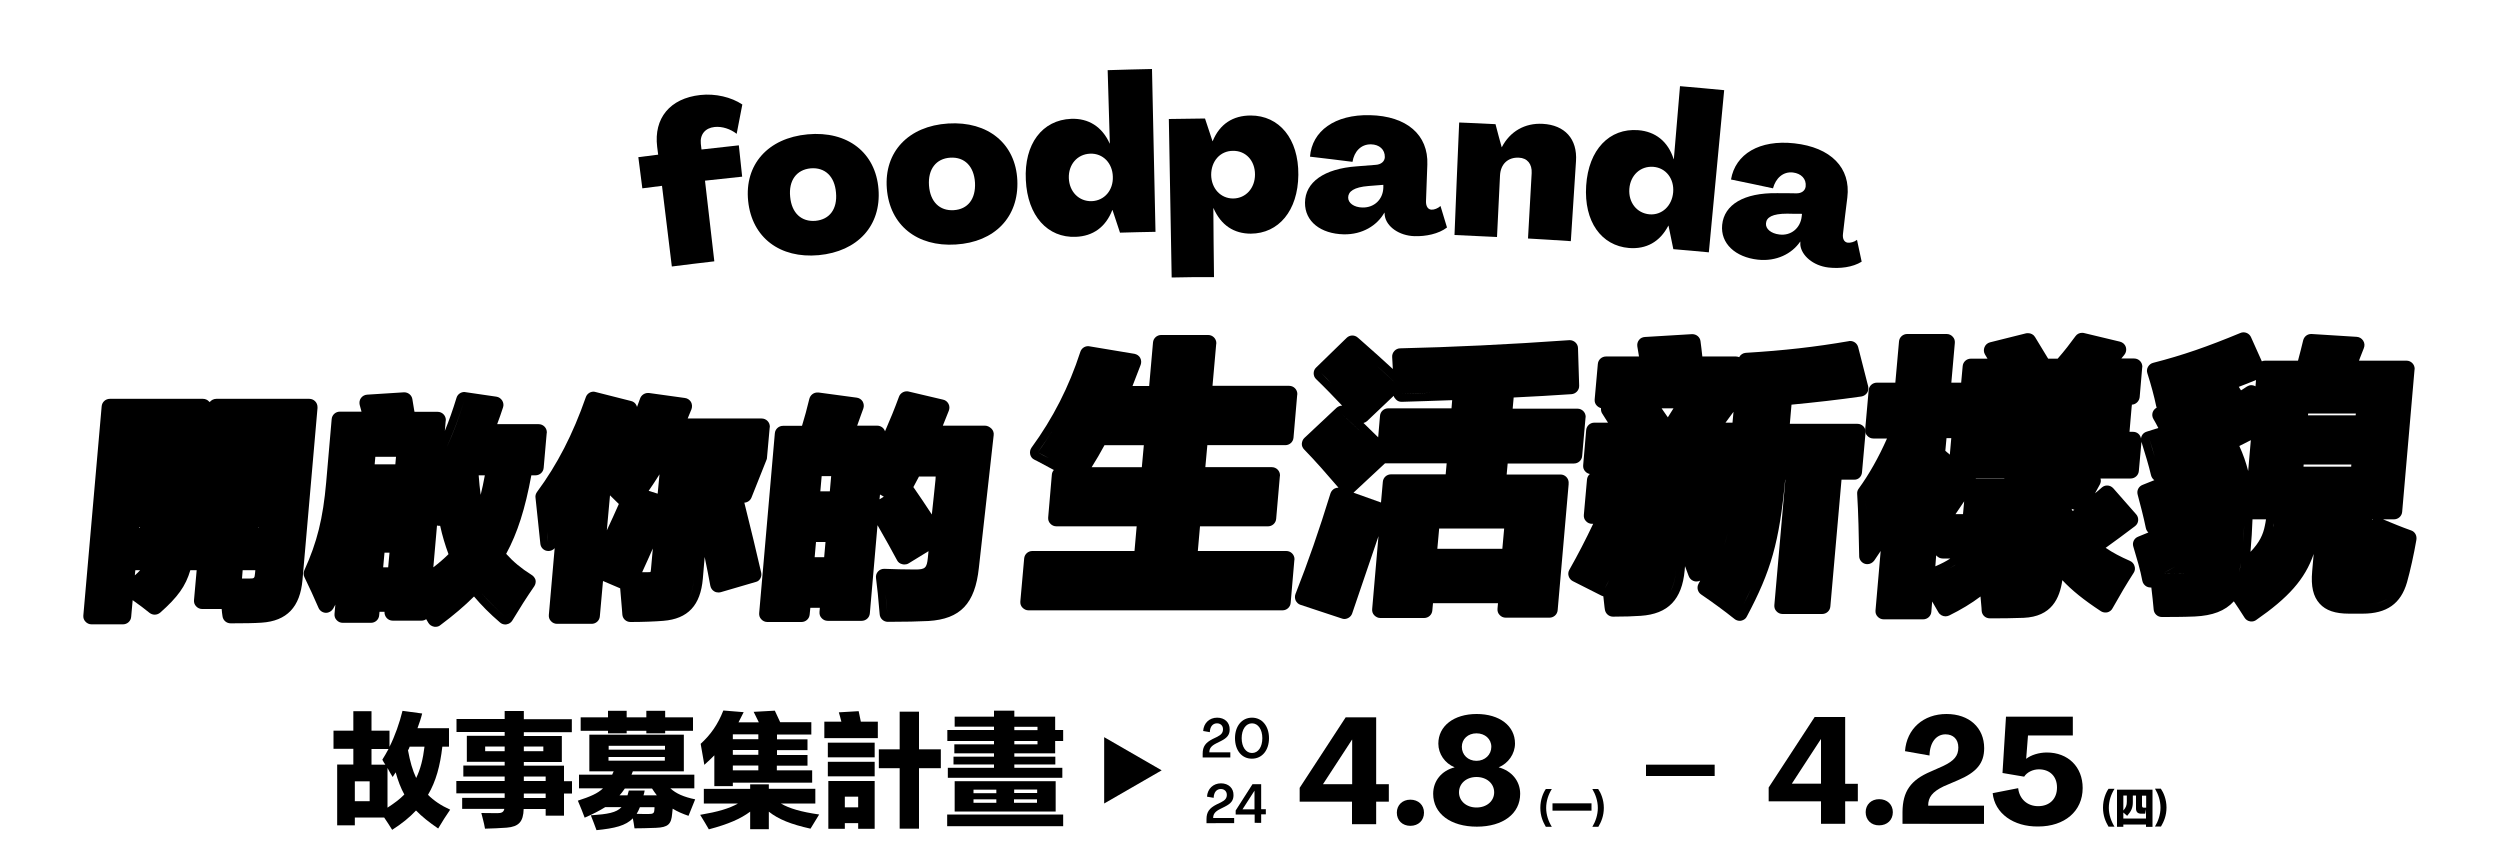 <?xml version="1.0" encoding="utf-8"?>
<!-- Generator: Adobe Illustrator 28.3.0, SVG Export Plug-In . SVG Version: 6.00 Build 0)  -->
<svg version="1.1" id="圖層_1" xmlns="http://www.w3.org/2000/svg" xmlns:xlink="http://www.w3.org/1999/xlink" x="0px" y="0px"
	 viewBox="0 0 1500 520" style="enable-background:new 0 0 1500 520;" xml:space="preserve">
<style type="text/css">
	.st0{display:none;}
	.st1{display:inline;}
	.st2{fill:#FFFFFF;}
	.st3{fill:#F287B7;}
</style>
<g>
	<g>
		<path d="M403.1,159.9c-2-16.1-3.9-32.2-5.9-48.4c-3.9,0.5-7.9,1-11.8,1.5c-0.8-6.2-1.6-12.5-2.4-18.7c4-0.5,7.9-1,11.9-1.5
			c-0.2-1.6-0.4-3.1-0.6-4.7c-2.1-17.1,7.6-29.1,25.9-31.1c9.1-1,18.6,1.3,25.2,5.7c-1.1,5.9-2.3,11.7-3.4,17.6
			c-3.7-2.9-8.7-4.6-13.3-4.1c-5.6,0.6-8.8,4.5-8.2,10.1c0.1,1.1,0.3,2.3,0.4,3.4c7.5-0.8,14.9-1.7,22.4-2.5
			c0.7,6.3,1.3,12.5,2,18.8c-7.4,0.8-14.8,1.6-22.3,2.4c1.9,16.1,3.7,32.3,5.6,48.4C420.1,157.8,411.6,158.8,403.1,159.9z"/>
	</g>
	<g>
		<path d="M448.9,120.7c-2.3-21.9,11.8-37.9,35.7-40.1c24-2.2,40.8,11,42.5,32.9c1.7,21.9-12.5,37.4-35.9,39.6
			C468,155.2,451.2,142.6,448.9,120.7z M501.6,115.6c-0.8-9.8-6.6-15.3-15.2-14.6c-8.5,0.8-13.3,7.3-12.3,17.1
			c0.9,9.8,6.8,15.1,15.2,14.4C497.8,131.7,502.5,125.4,501.6,115.6z"/>
	</g>
	<g>
		<path d="M532.1,113.1c-1.7-21.9,12.9-37.5,36.8-39c24-1.5,40.5,12.2,41.5,34.1c1,22-13.6,37.1-36.9,38.5
			C550.2,148.2,533.8,135.1,532.1,113.1z M585,109.6c-0.6-9.8-6.2-15.5-14.8-15c-8.5,0.5-13.5,6.9-12.8,16.7
			c0.7,9.8,6.4,15.3,14.8,14.8C580.7,125.6,585.5,119.4,585,109.6z"/>
	</g>
	<g>
		<path d="M615.5,108c-1.1-21.7,9.9-36,27.2-36.7c10.3-0.4,18.5,4.6,23.1,14.8c0,0,0.1,0,0.1,0c-0.4-14.7-0.9-29.3-1.3-44
			c8.9-0.3,17.7-0.5,26.6-0.7c0.7,32.6,1.4,65.1,2.1,97.7c-7.1,0.1-14.2,0.3-21.3,0.5c-1.5-4.5-3-9.1-4.5-13.6c0,0-0.1,0-0.1,0
			c-4,10.3-11.6,15.7-21.9,16.1C628.6,142.8,616.5,129.6,615.5,108z M667.7,106c-0.2-8.1-5.9-14.1-13.6-13.8
			c-7.8,0.3-13.1,6.6-12.8,14.7c0.3,8.1,6,14,13.7,13.8C662.7,120.4,668,114.1,667.7,106z"/>
	</g>
	<g>
		<path d="M703,166.5c-0.6-31.7-1.1-63.4-1.7-95.1c7.2-0.1,14.5-0.2,21.7-0.3c1.5,4.5,3,9,4.5,13.6c0,0,0.1,0,0.1,0
			c4.2-10.3,12.2-15.4,22.8-15.4c17.1,0,28.8,13.9,28.6,35.6c-0.2,21.6-11.9,35.2-28.5,35.3c-10.1,0-17.9-5-22.4-15.3
			c0,0-0.1,0-0.1,0c0.1,13.8,0.2,27.6,0.4,41.4C719.9,166.2,711.4,166.3,703,166.5z M753,104.7c0-8.3-5.5-14.3-13.2-14.2
			c-7.7,0-13.1,6.2-13.1,14.4c0.1,8.1,5.6,14.2,13.2,14.2C747.6,119,753,112.8,753,104.7z"/>
	</g>
	<g>
		<path d="M783,121.6c0.1-12.2,11.3-20.4,31.1-21.8c3.8-0.3,7.6-0.6,11.4-0.9c3.1-0.2,5.3-2,5.4-4.6c0.1-4.6-3.3-7.6-8.3-7.7
			c-6.1-0.1-10.1,4.4-11.1,10.5c-8.5-1.1-17-2.1-25.5-3.1c1.2-15.4,14.9-25.4,36-24.9c22,0.5,35.1,11.8,34.4,29.7
			c-0.3,7.3-0.5,14.6-0.8,21.9c-0.1,3.1,1.2,5,3.3,5.1c1.6,0.1,3.9-0.8,5.4-2.2c1.3,4.3,2.6,8.6,3.9,12.9
			c-5.1,3.9-12.8,5.4-19.5,5.2c-9.3-0.3-16.7-5.7-17.8-12.1c-0.1-0.7-0.1-1.3-0.2-2c0,0-0.1,0-0.1,0c-4.3,7.7-13.2,13.2-24.3,13
			C792.4,140.3,782.9,132.9,783,121.6z M830,112.6c0-0.6,0-1.1,0-1.7c-3,0.2-5.9,0.5-8.9,0.7c-8.8,0.7-12.1,3.3-12.2,6.8
			c-0.1,3.4,3.5,6,8.5,6.1C824.6,124.7,829.8,119.6,830,112.6z"/>
	</g>
	<g>
		<path d="M945.6,96.7c-1,16-2.1,32-3.1,48c-8.6-0.6-17.1-1.1-25.7-1.6c0.7-13.1,1.5-26.1,2.2-39.2c0.3-5.5-2.6-9.1-7.7-9.3
			c-6.5-0.3-11,3.8-11.3,10.8c-0.6,12.3-1.2,24.5-1.8,36.8c-8.5-0.4-17-0.8-25.5-1.2c0.9-22.5,1.8-45,2.8-67.5
			c7.3,0.3,14.5,0.6,21.8,1c1.2,4.6,2.4,9.2,3.7,13.8c0,0,0.1,0,0.1,0c4.9-9.5,13.9-14.6,24.5-14C938.9,75,946.5,83.4,945.6,96.7z"
			/>
	</g>
	<g>
		<path d="M951.7,111.4c1.4-21.7,14-34.6,31.2-33.3c10.3,0.8,17.9,6.7,21.3,17.4c0,0,0.1,0,0.1,0c1.2-14.6,2.5-29.2,3.7-43.8
			c8.8,0.8,17.7,1.5,26.5,2.4c-3.1,32.4-6.1,64.8-9.2,97.3c-7.1-0.7-14.2-1.3-21.3-1.9c-1-4.7-1.9-9.4-2.9-14.1c0,0-0.1,0-0.1,0
			c-5.1,9.8-13.3,14.2-23.6,13.4C960.8,147.4,950.3,133,951.7,111.4z M1003.9,115.4c0.7-8.1-4.3-14.7-11.9-15.3
			c-7.8-0.6-13.8,5.1-14.4,13.2c-0.6,8.1,4.4,14.6,12.1,15.3C997.2,129.2,1003.2,123.5,1003.9,115.4z"/>
	</g>
	<g>
		<path d="M1033.3,134.9c1.2-12.1,13-19.3,32.9-19c3.8,0,7.7,0,11.5,0.1c3.1,0.1,5.4-1.5,5.7-4.1c0.5-4.6-2.7-7.8-7.6-8.4
			c-6-0.7-10.4,3.5-12,9.5c-8.4-1.8-16.8-3.6-25.2-5.3c2.6-15.3,17.1-24,38-21.7c21.9,2.4,34,14.7,31.8,32.5
			c-0.9,7.2-1.8,14.5-2.6,21.7c-0.4,3.1,0.7,5.1,2.8,5.4c1.6,0.2,4-0.4,5.6-1.7c0.9,4.4,1.9,8.8,2.8,13.1c-5.4,3.4-13.2,4.3-20,3.5
			c-9.2-1.1-16.1-7.2-16.8-13.5c0-0.7,0-1.3,0-2c0,0-0.1,0-0.1,0c-5,7.3-14.3,12-25.4,10.8C1041.2,154.3,1032.2,146.1,1033.3,134.9z
			 M1081,130c0.1-0.6,0.1-1.1,0.2-1.7c-3,0-5.9,0-8.9-0.1c-8.9,0-12.4,2.2-12.7,5.7c-0.4,3.4,3,6.2,8,6.8
			C1074.6,141.6,1080.2,136.9,1081,130z"/>
	</g>
</g>
<g>
	<path d="M190.5,244.2c0-2.7-2.2-4.9-4.9-4.9h0h-55.8c-1.6,0-3.1,0.8-4,2c-0.1-0.2-0.2-0.3-0.4-0.4c-0.9-1-2.2-1.6-3.6-1.6H65.9
		c-2.5,0-4.7,1.9-4.9,4.5L50,369.3c-0.1,1.4,0.3,2.7,1.3,3.7c0.9,1,2.2,1.6,3.6,1.6h18.9c2.5,0,4.7-1.9,4.9-4.5l0.9-10
		c3.7,2.6,7.7,5.6,10.1,7.6c0.9,0.7,2,1.1,3.1,1.1c1.2,0,2.3-0.4,3.3-1.2c10.5-9.3,15.3-15.9,18.1-25.5h3.8l-1.6,18
		c-0.1,1.4,0.3,2.7,1.3,3.7c0.9,1,2.2,1.6,3.6,1.6H133c0.1,1.5,0.3,3,0.5,4.3c0.3,2.5,2.4,4.3,4.9,4.3c8.3,0,14.2-0.1,18.6-0.4
		c15.1-1,23.1-9.4,24.5-25.7l9-103C190.5,244.7,190.5,244.5,190.5,244.2z M84.1,316.8h-0.7l0-0.5C83.6,316.6,83.9,316.7,84.1,316.8z
		 M84.1,342.1c-0.9,1-1.9,2-3.2,3.1l0.3-3.1H84.1z M155,316.8c0.1-0.1,0.3-0.2,0.4-0.3l0,0.3H155z M153.2,342.1l-0.2,2.1
		c-0.2,2.8-0.7,2.9-2.9,2.9h-4.9l0.4-5H153.2z"/>
	<path d="M318.9,344.9c-6.1-3.8-11.1-8-15.2-12.6c6.8-12.5,11.4-27,15.1-47.1h2.5c2.5,0,4.7-1.9,4.9-4.5l1.8-20.6
		c0-0.2,0.1-0.5,0.1-0.7c0-2.7-2.2-4.9-4.9-4.9h0h-24.9c1.3-3.5,2.5-6.9,3.5-10c0.5-1.4,0.3-2.9-0.5-4.2c-0.8-1.2-2-2.1-3.5-2.3
		l-18.5-2.7c-0.2,0-0.5-0.1-0.7-0.1c-2.1,0-4.1,1.4-4.7,3.5c-2.2,7.2-4.5,13.7-7,19.8l0.5-5.8c0-0.2,0.1-0.5,0.1-0.7
		c0-2.7-2.2-4.9-4.9-4.9h0h-13.9c-0.1-0.3-0.1-0.6-0.2-1c-0.4-2.2-0.7-4.5-1.1-6.7c-0.4-2.3-2.5-4-4.8-4c-0.1,0-0.2,0-0.3,0l-22,1.4
		c-1.5,0.1-2.8,0.8-3.7,2c-0.9,1.2-1.1,2.7-0.8,4.1c0.3,1.2,0.7,2.6,1.1,4.1h-13c-2.5,0-4.7,1.9-4.9,4.5l-3.3,38
		c-1.9,21.5-5.4,35.8-13.1,52.7c-0.6,1.3-0.6,2.9,0.1,4.2c3,6.1,5.6,11.9,8.4,18.3c0.7,1.7,2.4,2.9,4.3,3c0.1,0,0.2,0,0.2,0
		c1.8,0,3.4-1,4.3-2.5c0.4-0.8,0.9-1.6,1.3-2.4l-0.5,5.6c-0.1,1.4,0.3,2.7,1.3,3.7c0.9,1,2.2,1.6,3.6,1.6h17c2.5,0,4.7-1.9,4.9-4.5
		l0.2-2.1h3c-0.1,1.3,0.4,2.7,1.3,3.7c0.9,1,2.2,1.6,3.6,1.6h17.3c1,0,2-0.3,2.8-0.9c0.4,0.7,0.9,1.5,1.3,2.2c0.7,1.2,1.9,2,3.3,2.3
		c0.3,0.1,0.6,0.1,1,0.1c1.1,0,2.1-0.3,2.9-1c7.9-5.9,14.5-11.5,20.2-17.2c4.4,5.2,9.4,10.3,15.6,15.6c0.9,0.8,2,1.2,3.2,1.2
		c0.3,0,0.5,0,0.8-0.1c1.4-0.2,2.7-1.1,3.4-2.3c4.7-7.8,8.2-13.3,13.2-20.6c0.7-1.1,1-2.5,0.7-3.8
		C320.9,346.7,320.1,345.6,318.9,344.9z M288.4,296.9c-0.5-3.7-0.9-7.6-1.2-11.7h3.7C290.1,289.5,289.3,293.4,288.4,296.9z
		 M287.5,314.5L287.5,314.5c-1.6-4.7-2.9-9.8-3.8-15.4C284.6,304.7,285.8,309.8,287.5,314.5z M309.9,302.7
		c1.8-6.8,3.4-14.3,4.7-22.4C313.3,288.4,311.7,295.9,309.9,302.7z M323.1,259.4l-1.8,20.9L323.1,259.4L323.1,259.4z M294.1,251.4
		c-1,2.8-2,5.4-3,8l0,0C292.1,256.8,293.1,254.1,294.1,251.4c1-2.8,2-5.6,3-8.5l-9.3-1.3l9.3,1.3
		C296.1,245.8,295.1,248.6,294.1,251.4z M278.6,240.2L278.6,240.2c-3.2,10.4-6.5,19.4-10.6,28.3C272,259.6,275.4,250.6,278.6,240.2z
		 M229.9,340.4l0.8-8.8h3l-0.8,8.8H229.9z M262.2,315.3c0.4,0.1,0.8,0.2,1.2,0.2c0,0,0.1,0,0.1,0c0.2,0,0.4,0,0.6,0
		c1.3,6,3,11.6,5,17c-2.6,2.6-5.6,5.2-9.1,7.9L262.2,315.3z M224.8,278.6l0.4-4.5h12.4l-0.4,4.5H224.8z M279.5,355.7
		c1.8-1.7,3.5-3.4,5.1-5.1v0C283,352.3,281.3,354,279.5,355.7z M288.5,355.4c4.1,4.8,8.9,9.6,14.5,14.4
		C297.4,365,292.6,360.3,288.5,355.4z M308.2,361.5c2.2-3.4,4.2-6.6,6.5-9.9C312.4,354.9,310.3,358,308.2,361.5z"/>
	<path d="M456.7,343.5c-2.5-11-6.3-26.7-10.1-41.9c1.9-0.1,3.6-1.3,4.3-3.1l9-22.6c0.2-0.4,0.3-0.9,0.3-1.4l1.6-17.8
		c0-0.2,0.1-0.5,0.1-0.7c0-2.7-2.2-4.9-4.9-4.9h0h-44.4c0.8-1.8,1.5-3.7,2.3-5.6c0.5-1.4,0.4-3-0.3-4.3c-0.8-1.3-2.1-2.2-3.6-2.4
		l-21.6-3c-0.2,0-0.4,0-0.7,0c-2,0-3.9,1.3-4.6,3.2c-0.6,1.8-1.3,3.5-1.9,5.2c-0.1-0.4-0.2-0.8-0.4-1.1c-0.6-1.3-1.8-2.2-3.2-2.5
		l-21.3-5.4c-0.4-0.1-0.8-0.2-1.2-0.2c-2,0-3.9,1.3-4.6,3.3c-7.8,22.3-17.1,40.4-29.3,56.9c-0.7,1-1.1,2.2-0.9,3.4
		c0.6,5.7,1.1,10.9,1.7,16.1l1.2,11.5c0.2,2,1.5,3.6,3.4,4.2c0.5,0.1,1,0.2,1.5,0.2c1.4,0,2.8-0.6,3.7-1.7l-3.5,40.1
		c-0.1,1.4,0.3,2.7,1.3,3.7c0.9,1,2.2,1.6,3.6,1.6h20.8c2.5,0,4.7-1.9,4.9-4.5l1.9-21.2l10.3,4.4c0.4,4.2,0.8,9.2,1.1,13l0.2,2.7
		c0.2,2.6,2.3,4.5,4.9,4.5c7.4,0,14.9-0.3,19.7-0.7c14.8-1.2,22.3-9.3,23.7-25.3l1.1-13c1.3,6.1,2.4,12,3.4,17.3
		c0.3,1.4,1.1,2.6,2.3,3.3c0.8,0.5,1.7,0.7,2.6,0.7c0.5,0,0.9-0.1,1.4-0.2l21.2-6.2C455.8,348.6,457.3,346,456.7,343.5z M366,297.2
		c1.8,1.8,3.6,3.5,5.3,5.2c-2.2,4.9-4.6,10.4-7.2,15.8L366,297.2z M389,343.3c-1.4,0-2.6,0-3.7,0c2.1-4.5,4.2-9.3,6.4-14.2
		l-1.1,12.3c-0.1,1-0.2,1.5-0.3,1.8C390.1,343.3,389.7,343.3,389,343.3z M394.6,296.2l-5.4-1.7c2.2-3.2,4.4-6.5,6.5-9.9L394.6,296.2
		z M388.2,325c-3.6,8-7.2,16-10.3,22.8c0.9,0.1,1.8,0.1,2.7,0.2c-0.9-0.1-1.8-0.1-2.7-0.2C381,341,384.6,333,388.2,325z M389,348.2
		L389,348.2c-2.2,0-4,0-5.8-0.1C385,348.2,386.9,348.2,389,348.2z M395.5,341.9l5.2-59.4L395.5,341.9c-0.1,1.2-0.3,2.2-0.6,3
		C395.2,344.1,395.4,343.1,395.5,341.9z M448.2,329c-0.9-3.9-1.9-8-2.9-12.2C446.3,321,447.3,325.1,448.2,329z M410.2,243.7
		c-0.9,2.2-1.7,4.3-2.6,6.3C408.5,248,409.3,245.9,410.2,243.7l-21.6-3L410.2,243.7z M377.2,245.3c-4.3,10.5-9.1,20.7-14.3,30.5
		C368.1,266,372.9,255.8,377.2,245.3l-21.3-5.4L377.2,245.3z M328.2,319c0.2,2.3,0.5,4.5,0.7,6.8l0,0
		C328.6,323.5,328.4,321.3,328.2,319z M334,369.6l4.9-56.1L334,369.6L334,369.6z M376.3,349.9c0.2,1.4,0.3,3,0.5,4.6
		C376.7,352.8,376.5,351.3,376.3,349.9z M377.6,364.3c0.1,1.5,0.2,3,0.3,4.2l0,0C377.9,367.2,377.8,365.8,377.6,364.3z M401.6,367.2
		c-1.4,0.3-2.9,0.5-4.5,0.7c-1.1,0.1-2.4,0.2-3.9,0.3c1.4-0.1,2.7-0.2,3.9-0.3C398.8,367.7,400.3,367.5,401.6,367.2
		c4.1-0.9,7.2-2.6,9.5-5.2C408.9,364.5,405.8,366.2,401.6,367.2z M413.2,359.1c1.8-3.1,2.8-7.2,3.2-12.1l5.6-64.6l-5.6,64.6
		C416,352,415,356,413.2,359.1z M440.6,297.7L440.6,297.7l-19.9,5.1L440.6,297.7z M429.6,345.3c0.4,1.9,0.7,3.7,1.1,5.5h0
		C430.4,349,430,347.2,429.6,345.3z"/>
	<path d="M591,255.4h-25.3c0.8-2,1.6-4,2.4-6l1.2-3c0.5-1.3,0.5-2.8-0.2-4.1c-0.7-1.3-1.8-2.2-3.2-2.5l-20.8-4.9
		c-0.4-0.1-0.8-0.1-1.1-0.1c-2,0-3.9,1.3-4.6,3.2c-2.6,7.1-5.4,14-8.4,20.8c-0.6-2-2.5-3.4-4.7-3.4h0h-12c0.7-1.9,1.3-3.8,2.1-5.9
		l1.6-4.4c0.5-1.4,0.3-2.9-0.4-4.2c-0.8-1.3-2.1-2.1-3.5-2.3l-23-3.1c-0.2,0-0.4,0-0.7,0c-2.2,0-4.2,1.5-4.8,3.8
		c-1.4,5.9-2.9,11.3-4.4,16.2h-11.4c-2.5,0-4.7,1.9-4.9,4.5l-9.4,107.9c-0.1,1.4,0.3,2.7,1.3,3.7c0.9,1,2.2,1.6,3.6,1.6h20.5
		c2.5,0,4.7-1.9,4.9-4.5l0.4-4h5.7l-0.2,2.5c-0.1,1.4,0.3,2.7,1.3,3.7c0.9,1,2.2,1.6,3.6,1.6h20.4c2.5,0,4.7-1.9,4.9-4.5l4.6-52.9
		c4.8,8.3,8.9,15.8,11.7,21c0.6,1.2,1.7,2.1,3.1,2.4c0.4,0.1,0.9,0.2,1.3,0.2c0.9,0,1.8-0.2,2.6-0.7l11.9-7.3
		c-0.2,1.5-0.3,2.8-0.4,4c-0.6,6.1-1.6,7-7.6,7c-6,0-13.1-0.2-18.5-0.4c-0.1,0-0.1,0-0.2,0c-1.4,0-2.7,0.6-3.6,1.6
		c-1,1.1-1.4,2.5-1.2,4c0.7,5.3,1.4,11.8,2.2,21.7c0.2,2.5,2.3,4.5,4.9,4.5c10.6,0,18.4-0.2,24.4-0.5c19.1-1.2,27.9-10.4,30.2-31.8
		c1.8-16.2,5-44.8,8.9-79.7c0.2-1.4-0.3-2.8-1.2-3.8C593.7,256,592.3,255.4,591,255.4z M527.7,299.6l0.3-2.9
		c0.7,0.4,1.4,0.8,2.1,1.2c0.1,0,0.1,0.1,0.2,0.1L527.7,299.6z M561.3,287.8c-0.7,6.6-1.4,13.9-2.2,20.9c-3.9-6-7.7-11.6-10.9-16.2
		c-0.1-0.1-0.1-0.2-0.2-0.2c1.2-2.2,2.3-4.3,3.4-6.4h10L561.3,287.8z M544.3,295.3L544.3,295.3l-8.8,5.3L544.3,295.3z M561.6,332.8
		c-0.1,0.8-0.2,1.6-0.3,2.3c-0.1,1.1-0.3,2-0.4,2.9c0.2-0.9,0.3-1.9,0.4-2.9C561.4,334.4,561.5,333.6,561.6,332.8z M544,239.6
		L544,239.6c-1.5,4.1-3,8-4.5,11.8C541,247.6,542.5,243.7,544,239.6z M524.2,283.3C524.2,283.3,524.2,283.3,524.2,283.3l2-23
		L524.2,283.3z M488.5,280.8l-1.7,18.9L488.5,280.8L488.5,280.8z M489.6,325.2h5.7l-0.8,9.1h-5.7L489.6,325.2z M492.2,294.8l0.8-9.1
		h5.7l-0.8,9.1H492.2z M483.4,339.2L483.4,339.2l1.7-18.9L483.4,339.2z M510.1,252.5c1-2.8,2-5.8,3.2-9.1
		C512.1,246.7,511.1,249.7,510.1,252.5z M523.8,288.7L523.8,288.7c2.6,1.5,5.3,3,7.9,4.5s5.2,3,7.8,4.4l0,0
		c-2.5-1.4-5.1-2.9-7.8-4.4S526.4,290.2,523.8,288.7z M530.1,346.1L530.1,346.1c0.2,1.5,0.4,3.1,0.6,4.8
		C530.5,349.2,530.3,347.6,530.1,346.1z M531.3,356.1c0.4,3.6,0.7,7.6,1.1,11.9h0C532,363.7,531.6,359.8,531.3,356.1z"/>
	<path d="M771.8,330.6L771.8,330.6h-53.1l1.3-14.8h40.8c2.5,0,4.7-1.9,4.9-4.5l2.2-25.4c0-0.2,0.1-0.5,0.1-0.7
		c0-2.7-2.2-4.9-4.9-4.9h0h-39.9l1.2-13.2h46.8c2.5,0,4.7-1.9,4.9-4.5l2.2-25.5c0-0.2,0.1-0.5,0.1-0.7c0-2.7-2.2-4.9-4.9-4.9h0h-46
		l2.2-24.9c0-0.2,0.1-0.5,0.1-0.7c0-2.7-2.2-4.9-4.9-4.9h0h-28.2c-2.5,0-4.7,1.9-4.9,4.5l-2.3,26.1h-10c1.4-3.6,3-7.7,4.9-12.7
		c0.5-1.4,0.4-2.9-0.3-4.2c-0.7-1.3-2-2.1-3.4-2.4l-27-4.5c-0.3,0-0.5-0.1-0.8-0.1c-2.1,0-4,1.3-4.7,3.4
		c-6.8,21-16.4,39.8-29.3,57.5c-0.8,1.1-1.1,2.6-0.8,4s1.2,2.6,2.5,3.2l1.8,0.9c3.2,1.7,6.6,3.5,9.9,5.3c-0.7,0.8-1.1,1.7-1.2,2.8
		l-2.2,25.7c-0.1,1.4,0.3,2.7,1.3,3.7c0.9,1,2.2,1.6,3.6,1.6H682l-1.3,14.8h-61.3c-2.5,0-4.7,1.9-4.9,4.5l-2.3,25.8
		c-0.1,1.4,0.3,2.7,1.3,3.7s2.2,1.6,3.6,1.6h152.4c2.5,0,4.7-1.9,4.9-4.5l2.2-25.5c0-0.2,0.1-0.5,0.1-0.7
		C776.7,332.8,774.5,330.6,771.8,330.6z M655,280.3c2.7-4.3,5.3-8.7,7.7-13.2h23.6l-1.2,13.2H655z M687.4,310.9l-2.2,24.7h0
		L687.4,310.9z M666.2,214.8l-13.5-2.3l0,0L666.2,214.8z M622.7,271.4c3.3-4.6,6.4-9.2,9.3-13.9C629.1,262.2,626,266.9,622.7,271.4
		c2.1,1.1,4.3,2.3,6.6,3.5C627,273.8,624.8,272.6,622.7,271.4z M619.4,335.5L619.4,335.5l-2.3,25.8L619.4,335.5z"/>
	<path d="M941.2,289.6c0-2.7-2.2-4.9-4.9-4.9h0H904l0.6-6.6h39.8c2.5,0,4.7-1.9,4.9-4.5l2-22.8c0-0.2,0.1-0.5,0.1-0.7
		c0-2.7-2.2-4.9-4.9-4.9h0h-38.9l0.6-6.7c12.1-0.6,23.2-1.2,34.7-2c2.6-0.2,4.7-2.4,4.6-5.1l-0.7-22.5c0-1.3-0.6-2.6-1.6-3.5
		c-0.9-0.8-2.1-1.3-3.3-1.3c-0.1,0-0.2,0-0.3,0c-36.6,2.6-70.8,4.2-101.5,4.9c-1.3,0-2.6,0.6-3.5,1.6s-1.4,2.3-1.3,3.6
		c0.1,2.5,0.3,4.9,0.4,7.2c-5.7-5.3-12.1-11-18.8-16.9l-2.3-2c-0.9-0.8-2.1-1.2-3.2-1.2c-1.2,0-2.5,0.5-3.4,1.4l-18.3,17.8
		c-1,0.9-1.5,2.2-1.5,3.5c0,1.3,0.5,2.6,1.5,3.5c5.4,5.2,10.6,10.6,15.6,15.9c0,0,0,0,0,0c-1.2,0-2.4,0.4-3.4,1.3l-19.2,18
		c-1,0.9-1.5,2.2-1.6,3.5s0.5,2.6,1.4,3.5c6.3,6.4,13.9,15.1,20.6,22.9c0,0,0,0-0.1,0c-0.8,0-1.5,0.2-2.2,0.5
		c-1.2,0.6-2.1,1.7-2.5,2.9c-6.9,22.4-13.4,41.1-21,60.4c-0.5,1.3-0.4,2.7,0.1,3.9c0.6,1.2,1.6,2.2,2.9,2.6l24.8,8.2
		c0.5,0.2,1,0.3,1.5,0.3c2,0,4-1.3,4.7-3.3c5.4-15.9,10.9-32.1,15.8-46.4l-3.8,43.8c-0.1,1.4,0.3,2.7,1.3,3.7s2.2,1.6,3.6,1.6h26.3
		c2.5,0,4.7-1.9,4.9-4.5l0.4-4.4h39l-0.3,3.4c-0.1,1.4,0.3,2.7,1.3,3.7c0.9,1,2.2,1.6,3.6,1.6h26.3c2.5,0,4.7-1.9,4.9-4.5l6.6-75.7
		C941.1,290.1,941.2,289.8,941.2,289.6z M906,334.2L906,334.2l1.9-22L906,334.2z M902.1,250L902.1,250l1.4-16.3L902.1,250z
		 M858.9,235.7c-6,0.2-12,0.4-18,0.5l0,0C846.9,236,853,235.9,858.9,235.7z M876.7,235l-0.7,7.5L876.7,235L876.7,235z M902.5,317.1
		l-1.1,12.2h-39l1.1-12.2H902.5z M946.4,250l-2,23.2L946.4,250L946.4,250z M840.9,241.1c0,0,0.1,0,0.1,0c9.4-0.3,20-0.6,30.3-1
		l-0.4,4.9h-38c-2.5,0-4.7,1.9-4.9,4.5l-1.1,12.9c-2.9-2.9-5.9-5.8-8.8-8.6c0.8-0.2,1.5-0.6,2.2-1.2l15.9-15.1
		c0.2,0.8,0.7,1.5,1.3,2.1C838.4,240.6,839.6,241.1,840.9,241.1z M837.2,229.8l-20.3,19.3v0L837.2,229.8c-3.7-3.6-7.9-7.4-12.3-11.4
		C829.4,222.4,833.5,226.2,837.2,229.8z M792.8,223.9l18.3-17.8h0L792.8,223.9c2.1,2,4.1,4.1,6.1,6.2
		C796.9,228.1,794.9,226,792.8,223.9z M817.8,260.4c-4.3-4.2-8.8-8.4-12.9-12.1l0,0C809.1,252,813.5,256.2,817.8,260.4z
		 M785.7,266.2l9.6-9L785.7,266.2c1.8,1.8,3.6,3.8,5.6,5.9C789.4,270,787.5,268,785.7,266.2z M794.2,275.3c3.9,4.4,8,9,11.8,13.4
		c1,1.1,1.9,2.2,2.8,3.2l0,0c-0.9-1-1.9-2.1-2.8-3.2C802.2,284.3,798.2,279.7,794.2,275.3z M794.1,362.3l12.4,4.1l0,0L794.1,362.3z
		 M822.4,319.8c1.6-4.8,3.2-9.4,4.7-13.6C825.6,310.4,824,315,822.4,319.8z M812.1,295.6C812.1,295.5,812.1,295.5,812.1,295.6
		L831,278h37l-0.6,6.6h-32.8c-2.5,0-4.7,1.9-4.9,4.5l-1.1,12.4c0,0,0,0,0,0L812.1,295.6z M903.2,365.6l0.8-8.7h0L903.2,365.6
		L903.2,365.6z"/>
	<path d="M1117.2,283.4l2.1-23.5c0-0.2,0.1-0.5,0.1-0.7c0-2.7-2.2-4.9-4.9-4.9h0h-40.6l1-11.5c14.5-1.4,27.9-2.9,41.9-4.9
		c1.4-0.2,2.6-1,3.4-2.1c0.8-1.2,1-2.6,0.7-4l-6-23.5c-0.6-2.2-2.5-3.7-4.8-3.7c-0.3,0-0.6,0-0.8,0.1c-20.3,3.5-38.8,5.6-61.8,7
		c-1.7,0.1-3.2,1.1-4,2.6c-0.6-0.2-1.2-0.4-1.9-0.4h0h-20.2c-0.4-3.5-0.7-6.5-1.1-9.2c-0.3-2.4-2.4-4.2-4.9-4.2c-0.1,0-0.2,0-0.3,0
		l-28.2,1.7c-1.4,0.1-2.7,0.7-3.5,1.8c-0.9,1.1-1.2,2.5-1,3.9c0.3,1.8,0.6,3.9,1,6h-19.8c-2.5,0-4.7,1.9-4.9,4.5l-1.9,21.3
		c-0.1,1.4,0.3,2.7,1.3,3.7c0.7,0.7,1.5,1.2,2.5,1.5c-0.1,1.1,0.1,2.3,0.7,3.2c1.1,1.7,2.3,3.6,3.5,5.5h-8.2c-2.5,0-4.7,1.9-4.9,4.5
		l-1.8,21.1c-0.1,1.4,0.3,2.7,1.3,3.7c0.7,0.8,1.7,1.3,2.7,1.5c-0.9,0.8-1.6,2-1.7,3.3l-1.9,21.3c-0.1,1.4,0.3,2.7,1.3,3.7
		c0.9,1,2.2,1.6,3.6,1.6h0.7c-4.6,9.7-9.2,18.6-14.3,27.6c-0.7,1.2-0.8,2.6-0.4,3.8c0.4,1.3,1.3,2.4,2.5,3l17.2,8.7
		c0.4,0.2,0.8,0.3,1.1,0.4c0.2,2.2,0.5,4.3,0.7,6.4l0.2,1.4c0.3,2.5,2.4,4.4,4.9,4.4c7.4,0,11.7-0.2,16.6-0.5
		c16.5-1.1,24.8-9.8,26.4-27.3l0.2-2.5c0.7,1.9,1.4,3.9,2.2,5.9c0.5,1.3,1.4,2.3,2.7,2.9c0.6,0.3,1.3,0.4,1.9,0.4
		c0.7,0,1.4-0.1,2-0.4l0.3-0.1c-0.1,0.1-0.1,0.3-0.2,0.4l-0.8,1.5c-1.2,2.2-0.5,5,1.6,6.4c6.9,4.7,13.9,9.8,20,14.7
		c0.9,0.7,2,1.1,3.1,1.1c0.3,0,0.7,0,1-0.1c1.4-0.3,2.7-1.2,3.3-2.5c14.5-27.2,19.5-44.7,23-82h0.1l-6.6,75.2
		c-0.1,1.4,0.3,2.7,1.3,3.7c0.9,1,2.2,1.6,3.6,1.6h23.8c2.5,0,4.7-1.9,4.9-4.5l6.7-76.1h7.7C1114.9,287.9,1117,286,1117.2,283.4z
		 M1068.4,259.2l1.8-21L1068.4,259.2L1068.4,259.2z M1116,233c-3.6,0.5-7.2,1-10.9,1.4C1108.8,234,1112.4,233.5,1116,233l-6-23.5
		L1116,233z M1042,280.7l5.6-64.1c6.3-0.4,12.2-0.8,17.8-1.3c-5.6,0.5-11.5,0.9-17.8,1.3L1042,280.7c-0.7,8.4-1.5,15.5-2.3,21.7
		C1040.6,296.1,1041.3,289,1042,280.7z M1028.8,341.6c0.6-1.1,1.1-2.3,1.6-3.4l0,0C1029.9,339.3,1029.4,340.5,1028.8,341.6
		c-1.1,2.3-2.3,4.6-3.6,7.1C1026.5,346.3,1027.7,343.9,1028.8,341.6z M1004.1,245c-1.1,1.8-2.3,3.6-3.4,5.4
		c-1.2-1.8-2.4-3.5-3.6-5.2c0-0.1-0.1-0.1-0.1-0.2H1004.1z M981.3,338.3c-0.3,0.9-0.7,1.6-1.2,2.1
		C980.7,339.8,981.1,339.1,981.3,338.3z M1039.5,253.6h-4.2c1.3-1.8,2.6-3.6,3.9-5.3l0.6-0.8c0.1-0.1,0.2-0.3,0.3-0.4L1039.5,253.6z
		 M1040.6,258.5l-1.8,21.1h0L1040.6,258.5z M1036.8,319c0.8-3.3,1.4-6.8,2.1-10.6C1038.2,312.2,1037.5,315.7,1036.8,319
		c-0.8,3.3-1.6,6.4-2.6,9.3C1035.2,325.3,1036,322.3,1036.8,319z M1011.1,279.7L1011.1,279.7l-0.7,8.6L1011.1,279.7z M1041.4,218.7
		l-1.9,21.3L1041.4,218.7L1041.4,218.7z M1016.8,218.7c-0.3-3.3-0.6-6.2-1-8.9C1016.1,212.5,1016.4,215.5,1016.8,218.7L1016.8,218.7
		z M1015.2,205.3L1015.2,205.3l-28.2,1.7c0.1,0.8,0.3,1.7,0.4,2.6c-0.2-0.9-0.3-1.8-0.4-2.6L1015.2,205.3z M962.9,353.1
		c0.8-1.7,1.8-3.5,2.6-5v0C964.7,349.6,963.7,351.5,962.9,353.1z M966.1,352.5c0.6,4.4,1,8.9,1.4,12.8l0,0
		C967.1,361.3,966.7,356.9,966.1,352.5z M1002.1,355.1c2-3.5,3.1-7.9,3.5-13.2l2.8-32.4l-2.8,32.4
		C1005.2,347.3,1004.1,351.7,1002.1,355.1z M1050.7,353.2c-1.4,3.1-2.9,6.2-4.6,9.4c-0.8,1.6-1.7,3.3-2.6,5l0,0
		c0.9-1.7,1.8-3.4,2.6-5C1047.8,359.3,1049.3,356.2,1050.7,353.2c2.1-4.6,3.9-9,5.5-13.6C1054.6,344.1,1052.8,348.6,1050.7,353.2z
		 M1057.6,335c2.4-7.7,4.2-15.8,5.7-25.5C1061.8,319.2,1060,327.3,1057.6,335z M1064.2,303.6c0.5-4.1,1-8.5,1.5-13.2
		C1065.2,295.1,1064.7,299.5,1064.2,303.6z M1112.3,283l2.1-23.8l0,0L1112.3,283z"/>
	<path d="M1446.8,318.3c-6.2-2.2-10.9-4.2-17-6.7h6.6c2.5,0,4.7-1.9,4.9-4.5l7.4-85.1c0-0.2,0.1-0.5,0.1-0.7c0-2.7-2.2-4.9-4.9-4.9
		h0h-28.5c0.2-0.6,0.5-1.2,0.7-1.9c0.8-2,1.5-3.9,2.2-5.6c0.6-1.5,0.5-3.1-0.4-4.5s-2.3-2.2-3.9-2.3l-27-1.7c-0.1,0-0.2,0-0.3,0
		c-2.3,0-4.2,1.5-4.8,3.8c-0.9,3.7-1.9,7.8-3.1,12.2h-19.7c-0.7,0-1.4,0.1-2,0.4l-6.5-14.5c-0.8-1.8-2.6-2.9-4.5-2.9
		c-0.6,0-1.3,0.1-1.9,0.4c-19.8,8.2-34.4,13.3-52.3,17.9c-1.3,0.3-2.4,1.2-3.1,2.4c-0.7,1.2-0.8,2.6-0.4,3.8
		c2.3,7.2,4.1,13.9,5.3,19.7c0.1,0.3,0.2,0.6,0.3,1c-1.1,0.6-2,1.6-2.4,2.8c-0.4,1.3-0.3,2.7,0.4,3.9c1.1,1.9,2.1,3.7,3,5.5
		c-2.1,0.7-4.4,1.4-7,2.2c-1.3,0.4-2.3,1.2-2.9,2.4c-0.3,0.5-0.4,1.1-0.5,1.7c-0.4-2.3-2.3-4-4.7-4h0h-2.2c0,0,0,0,0,0l1.3-15.1
		c0-0.2,0.1-0.5,0.1-0.7c0-0.2,0-0.3,0-0.5c2.4-0.1,4.4-2,4.7-4.5l1.5-17.6c0-0.2,0.1-0.5,0.1-0.7c0-2.7-2.2-4.9-4.9-4.9h0h-7.7
		c0.6-0.7,1.2-1.4,1.8-2.2c1.1-1.3,1.4-3.1,0.9-4.7c-0.5-1.6-1.9-2.8-3.5-3.2l-21.7-5.2c-0.4-0.1-0.8-0.1-1.1-0.1
		c-1.5,0-3,0.7-3.9,2c-3.2,4.4-6.5,8.7-10.7,13.5h-5.7l-0.5-0.8c-2.5-4.1-4.8-8-7.4-12.2c-0.9-1.5-2.5-2.3-4.2-2.3
		c-0.4,0-0.8,0-1.2,0.1l-21.6,5.4c-1.5,0.4-2.7,1.4-3.3,2.9c-0.6,1.4-0.5,3.1,0.3,4.4c0.5,0.9,1,1.7,1.5,2.5h-10
		c-2.5,0-4.7,1.9-4.9,4.5l-0.9,9.9h-5.9l2.1-23.9c0.1-1.4-0.3-2.7-1.3-3.7c-0.9-1-2.2-1.6-3.6-1.6h-23.7c-2.5,0-4.7,1.9-4.9,4.5
		l-2.2,24.7h-11.1c-2.5,0-4.7,1.9-4.9,4.5l-2.1,23.7c-0.1,1.4,0.3,2.7,1.3,3.7c0.9,1,2.2,1.6,3.6,1.6h8.2c-5,11.3-10.8,21.6-17,30.1
		c-0.7,0.9-1,2.1-0.9,3.2c0.7,10.8,1,25.9,1.2,36.9l0,0.4c0,2.1,1.5,4,3.5,4.6c0.5,0.1,0.9,0.2,1.4,0.2c1.6,0,3.1-0.8,4.1-2.1
		c1.3-1.9,2.6-3.9,3.9-5.8l-3.1,35.7c-0.1,1.4,0.3,2.7,1.3,3.7c0.9,1,2.2,1.6,3.6,1.6h23.7c2.5,0,4.7-1.9,4.9-4.5l0.5-6.2
		c1.4,2.4,2.7,4.6,3.7,6.4c0.9,1.6,2.6,2.5,4.3,2.5c0.7,0,1.5-0.2,2.2-0.5c7.1-3.5,13.4-7.3,18.8-11.4c0.2,2.2,0.4,4.4,0.6,6.8
		l0.1,1.8c0.2,2.6,2.3,4.5,4.9,4.5c6.3,0,12.9,0,20.2-0.3c16.9-0.7,21.7-11.7,23.3-22.6c5.7,6.1,12.9,11.9,23.1,18.6
		c0.8,0.5,1.7,0.8,2.7,0.8c0.4,0,0.8,0,1.2-0.1c1.3-0.3,2.5-1.2,3.1-2.4c4.6-8.2,8.4-14.6,12.7-21.3c0.8-1.2,1-2.7,0.5-4.1
		c-0.4-1.4-1.4-2.5-2.8-3.1c-5.5-2.4-10.3-4.9-14.5-7.8c5.4-3.9,10.9-7.9,17.6-13c1.1-0.8,1.8-2.1,1.9-3.4c0.1-1.4-0.3-2.7-1.2-3.7
		L1268,293c-1-1.1-2.3-1.7-3.7-1.7c-1.2,0-2.3,0.4-3.2,1.2c-1.4,1.2-2.7,2.4-4.1,3.5l2.9-5.3c0.6-1.1,0.8-2.4,0.4-3.6h18.1
		c2.5,0,4.7-1.9,4.9-4.5l1.6-17.8c0,0,0,0,0,0c0,0.1,0,0.3,0,0.4c2.4,7.8,4.3,13.9,5.7,19.9c0.3,1.2,1,2.3,2,3
		c-2.2,0.9-4.5,1.8-7,2.8c-2.4,0.9-3.7,3.4-3,5.9c1.5,5.7,3.5,13.1,4.9,20c0.2,1.1,0.8,2,1.5,2.7c-2,0.8-4,1.7-6.1,2.5
		c-2.4,0.9-3.7,3.5-2.9,6c2,6.7,4.3,14.3,5.4,20.5c0.3,1.5,1.3,2.8,2.7,3.5c0.7,0.3,1.4,0.5,2.1,0.5c0.2,0,0.4,0,0.6,0
		c0.6,4.7,1,9,1.4,13.2c0.2,2.5,2.3,4.5,4.9,4.5c4.7,0,12.5,0,19.7-0.3c10.7-0.5,18.2-3.3,23.5-9.1c1.9,2.8,3.8,5.6,5.6,8.5l0.9,1.4
		c0.7,1.1,1.9,1.9,3.2,2.1c0.3,0.1,0.6,0.1,0.9,0.1c1,0,2-0.3,2.8-0.9c19.2-13.3,29.3-24.4,34.5-39.6l-0.9,10.4
		c-0.8,9,0.6,15.1,4.5,19.4c3.7,4.1,9.3,6,17.6,6h8.1c14.6,0,23-6,26.7-18.8c1.9-6.7,4.2-17.1,5.6-25.3
		C1450.3,321.4,1449,319.1,1446.8,318.3z M1242.4,299.9c1.9,0.7,3.8,1.4,5.9,2l0,0C1246.2,301.3,1244.3,300.6,1242.4,299.9z
		 M1244.6,305.9c-0.3,0.2-0.7,0.5-1,0.7c-0.2-0.4-0.5-0.9-0.7-1.3C1243.4,305.5,1244,305.7,1244.6,305.9z M1242.2,313.7
		L1242.2,313.7c2-1.4,3.9-2.8,5.8-4.2C1246.1,310.9,1244.2,312.3,1242.2,313.7z M1239.3,264l0.5-5.4L1239.3,264L1239.3,264z
		 M1241.1,243.2l0.5-5.4l0,0L1241.1,243.2z M1279,237.9L1279,237.9l1.6-18L1279,237.9z M1249.2,204.5L1249.2,204.5
		c-2,2.7-3.9,5.2-5.9,7.7C1245.3,209.7,1247.2,207.2,1249.2,204.5z M1165.9,310.7L1165.9,310.7l7.4-11.1L1165.9,310.7z
		 M1178.5,300.8l-0.7,7.7h-4.5L1178.5,300.8z M1167.2,270.5l0.7-7.6h2.9c-0.1,0.2-0.1,0.5-0.1,0.7l-0.8,9.2
		c-0.1-0.1-0.2-0.1-0.2-0.2L1167.2,270.5z M1202.6,287.1c0,0.1,0,0.2-0.1,0.2h-17c0-0.1,0-0.2-0.1-0.2H1202.6z M1183.4,300.8
		l-0.7,8.6h0L1183.4,300.8z M1212.4,309.4L1212.4,309.4l-1.3,15L1212.4,309.4z M1207.3,288.4l4.4-6.2L1207.3,288.4
		c2.3,0.7,4.5,1.3,6.5,2C1211.8,289.7,1209.6,289.1,1207.3,288.4z M1159.4,302.8c0.5,0.6,1.1,1.3,1.6,1.9
		C1160.5,304.1,1159.9,303.4,1159.4,302.8L1159.4,302.8z M1161.7,333.2c0.1,0.1,0.2,0.2,0.3,0.3c0.9,1,2.2,1.6,3.6,1.6h4.6
		c-2.4,1.6-5.3,3.1-9,4.7L1161.7,333.2z M1179,234.3l-1,11.8L1179,234.3L1179,234.3z M1168,205.2l-2.6,29.2h0L1168,205.2L1168,205.2
		z M1139.7,258L1139.7,258c-1.5,3.6-3,7.2-4.6,10.6C1136.7,265.2,1138.2,261.7,1139.7,258z M1124.1,258l1-11.8L1124.1,258
		L1124.1,258z M1130.1,278.5c-1.7,3.2-3.5,6.2-5.3,9.1C1126.6,284.8,1128.4,281.7,1130.1,278.5z M1119.2,295.9c1-1.3,1.9-2.6,2.8-4
		C1121.1,293.3,1120.2,294.6,1119.2,295.9c0.4,5.5,0.6,12.2,0.8,18.9C1119.8,308.1,1119.6,301.5,1119.2,295.9z M1128.2,321.5
		c2.5-4.1,4.8-8.2,7-12.3v0C1133,313.3,1130.7,317.4,1128.2,321.5z M1169.4,341.2c2.3-1.3,4.3-2.5,6.1-3.9
		C1173.7,338.7,1171.7,340,1169.4,341.2c-3.4,1.9-7.6,3.7-13,5.7C1161.8,344.9,1166,343.1,1169.4,341.2z M1162.2,356.1
		c1.8,3,3.5,5.9,5,8.6l0,0C1165.7,362,1164,359.1,1162.2,356.1z M1193.8,365.9L1193.8,365.9c4.7,0,9.5,0,14.7-0.1
		C1203.3,365.9,1198.5,365.9,1193.8,365.9z M1225.1,362.3c1.9-1.4,3.4-3.2,4.5-5.4C1228.4,359.1,1226.9,360.9,1225.1,362.3z
		 M1233.6,335L1233.6,335c0.8,1.3,1.7,2.6,2.6,3.8C1235.3,337.6,1234.4,336.3,1233.6,335z M1263.1,362.4L1263.1,362.4
		c2.1-3.7,4.1-7.2,6.2-10.7C1267.2,355.2,1265.2,358.7,1263.1,362.4z M1255,328.5c1.4,1.2,3,2.4,4.5,3.5
		C1258,330.9,1256.4,329.7,1255,328.5c5.5-3.9,10.7-7.6,16.7-12.1C1265.7,320.9,1260.5,324.6,1255,328.5z M1277.9,311.7l-13.6-15.4
		l0,0L1277.9,311.7z M1278.5,282.2l1.6-18.1l0,0L1278.5,282.2z M1346.3,297.9c-0.3-4-0.8-7.7-1.5-11.4
		C1345.5,290.2,1346,293.9,1346.3,297.9c0.3,4,0.4,8.2,0.3,12.8C1346.7,306.1,1346.6,301.9,1346.3,297.9z M1346.5,315.4
		c-0.1,3.2-0.4,6.6-0.6,10.2C1346.1,322,1346.3,318.6,1346.5,315.4z M1343.6,267.6c2.3-1.2,4.6-2.3,6.9-3.5l-1.6,18.5
		C1347.6,277.5,1345.9,272.6,1343.6,267.6z M1351.5,311.6c0.1,0,0.1,0,0.2,0h7.9c-0.2,1.3-0.4,2.6-0.7,3.9c-1,5.1-3.1,9.9-8.6,15.6
		C1350.9,324,1351.3,317.5,1351.5,311.6z M1364.2,314c-0.1,0.8-0.2,1.6-0.4,2.4c-0.2,1.2-0.5,2.3-0.8,3.5c0.3-1.1,0.6-2.3,0.8-3.5
		C1363.9,315.6,1364,314.8,1364.2,314z M1353.3,231.8c-0.4-0.2-0.8-0.4-1.2-0.5c-0.4-0.1-0.9-0.2-1.3-0.2c-0.9,0-1.8,0.3-2.6,0.8
		c-0.8,0.5-1.6,1-2.3,1.5c-0.4,0.3-0.9,0.6-1.3,0.8c-0.4-0.6-0.8-1.3-1.2-1.9c0-0.1-0.1-0.1-0.1-0.2c3.3-1.3,6.8-2.6,10.3-4.1
		L1353.3,231.8z M1323.5,297.1L1323.5,297.1c-5.3,3.9-10,7-14.9,9.9C1313.5,304.1,1318.2,301,1323.5,297.1z M1344.6,337.7
		c-0.3,2-0.7,3.8-1.1,5.6C1343.9,341.5,1344.2,339.6,1344.6,337.7z M1409.7,217.5c-0.5,1.2-1,2.5-1.5,3.8h0
		C1408.7,220,1409.2,218.7,1409.7,217.5z M1423.3,311.9l0-0.4h0.4C1423.6,311.7,1423.4,311.8,1423.3,311.9z M1410.8,278.7l-0.1,1.3
		h-28.6l0.1-1.3H1410.8z M1384.8,249.2l0.1-1.1h28.6l-0.1,1.1H1384.8z M1418.8,306.7L1418.8,306.7l-2.6,29.4L1418.8,306.7z
		 M1416.2,338.4c0.2,1.9,1,2.7,2.6,2.7l0,0C1417.2,341.1,1416.4,340.3,1416.2,338.4z M1426.6,315.6L1426.6,315.6
		c-0.4,2.2-0.7,4.3-1,6.2C1425.9,319.8,1426.2,317.8,1426.6,315.6z M1443.9,221.3l-7.5,85.4l0,0L1443.9,221.3L1443.9,221.3z
		 M1386.7,205.3L1386.7,205.3c-0.3,1.4-0.7,2.7-1,4C1386.1,208,1386.4,206.7,1386.7,205.3z M1358,234.6l-1.2,13.3v0L1358,234.6z
		 M1354.4,222.4l-8.1-18.1h0L1354.4,222.4z M1289.7,263.7c4.5-1.3,8.8-2.7,12.8-4c-1.9-3.4-3.8-6.9-5.9-10.7l17.3-7.9l0,0l-17.3,7.9
		c2.2,3.9,4.1,7.4,5.9,10.7C1298.5,261,1294.2,262.4,1289.7,263.7c1.2,3.8,2.3,7.3,3.2,10.6C1291.9,271,1290.9,267.5,1289.7,263.7z
		 M1284.7,326.5c9.8-3.8,18.1-7.8,25.8-12.6c4.7-2.9,9.2-6.1,13.7-9.7c-0.1-1.2-0.3-2.4-0.4-3.5c0.1,1.2,0.2,2.3,0.4,3.5
		c-4.5,3.6-9,6.8-13.7,9.7C1302.8,318.7,1294.5,322.7,1284.7,326.5c1.2,3.9,2.3,7.6,3.2,11.1C1287,334.1,1285.9,330.3,1284.7,326.5z
		 M1310.9,343.8c-2,0.1-4,0.1-6.1,0.1C1306.9,343.9,1308.9,343.8,1310.9,343.8z M1304.8,343.9c-2.1,0-4.3,0-6.7-0.1
		c2.4-1.3,4.7-2.5,7-3.8c-2.2,1.3-4.6,2.5-7,3.8C1300.5,343.8,1302.7,343.9,1304.8,343.9z M1292.5,346.3c0.7-0.3,1.5-0.6,2.3-0.9
		l0,0C1294,345.7,1293.3,346,1292.5,346.3z M1297.1,365.1L1297.1,365.1c3.4,0,8.7,0,14.1-0.1
		C1305.8,365.1,1300.5,365.1,1297.1,365.1z M1324.6,363.8c7.2-1.6,12.3-5.2,15.8-11.8v0C1336.9,358.5,1331.8,362.1,1324.6,363.8z
		 M1348.5,363.9c0.8,1.3,1.7,2.6,2.5,3.9h0C1350.2,366.4,1349.4,365.2,1348.5,363.9z M1386.8,317.6c-0.8,5.3-2,10.1-3.6,14.5
		c-1.2,3.3-2.7,6.4-4.5,9.4c1.8-3,3.3-6.1,4.5-9.4C1384.8,327.7,1386,322.9,1386.8,317.6c0.5-3.7,1-7,1.5-10.9l0,0
		C1387.8,310.5,1387.3,313.9,1386.8,317.6z M1432.3,359.3c-1.8,1.3-3.8,2.2-6.3,2.9C1428.5,361.5,1430.6,360.5,1432.3,359.3
		c1.8-1.3,3.2-2.9,4.4-4.8C1435.5,356.4,1434.1,358,1432.3,359.3z"/>
</g>
<g class="st0">
	<g class="st1">
		<g>
			<path class="st2" d="M402.5,143.9c-1.9-16.1-3.9-32.2-5.8-48.4c-3.9,0.5-7.9,1-11.8,1.4c-0.8-6.2-1.6-12.5-2.3-18.7
				c4-0.5,7.9-1,11.9-1.5c-0.2-1.6-0.4-3.1-0.6-4.7c-2.1-17.2,7.7-29.1,26-31.1c9.2-1,18.7,1.3,25.2,5.7c-1.1,5.9-2.3,11.7-3.4,17.6
				c-3.7-2.9-8.7-4.6-13.3-4.1c-5.6,0.6-8.8,4.5-8.2,10.1c0.1,1.1,0.3,2.3,0.4,3.4c7.5-0.8,15-1.6,22.4-2.4c0.7,6.3,1.3,12.5,2,18.8
				c-7.4,0.8-14.9,1.6-22.3,2.4c1.8,16.1,3.7,32.3,5.5,48.4C419.6,141.8,411.1,142.8,402.5,143.9z"/>
			<path d="M419.9,41c9.2-1,18.7,1.3,25.2,5.7c-1.1,5.9-2.3,11.7-3.4,17.6c-3.7-2.9-8.7-4.6-13.3-4.1c-5.6,0.6-8.8,4.5-8.2,10.1
				c0.1,1.1,0.3,2.3,0.4,3.4c7.5-0.8,15-1.6,22.4-2.4c0.7,6.3,1.3,12.5,2,18.8c-7.4,0.8-14.9,1.6-22.3,2.4
				c1.8,16.1,3.7,32.3,5.5,48.4c-8.5,1-17.1,1.9-25.6,3c-1.9-16.1-3.9-32.2-5.8-48.4c-3.9,0.5-7.9,1-11.8,1.4
				c-0.8-6.2-1.6-12.5-2.3-18.7c4-0.5,7.9-1,11.9-1.5c-0.2-1.6-0.4-3.1-0.6-4.7C391.8,54.9,401.6,43,419.9,41 M419.3,36.1
				c-20.9,2.3-32.9,16.7-30.6,36.4c-2.3,0.3-4.6,0.6-6.8,0.8c-2.8,0.3-4.8,2.8-4.5,5.5c0.8,6.2,1.6,12.5,2.4,18.7
				c0.3,2.7,2.9,4.6,5.6,4.2c2.3-0.3,4.5-0.6,6.8-0.8c1.8,14.5,3.5,29,5.3,43.5c0.3,2.7,2.8,4.6,5.5,4.3c8.5-1,17-2,25.6-3
				c1.3-0.1,2.5-0.8,3.3-1.8c0.8-1,1.2-2.3,1.1-3.6c-1.6-14.5-3.3-29-4.9-43.5c5.7-0.6,11.5-1.2,17.2-1.8c2.8-0.3,4.8-2.7,4.5-5.4
				c-0.6-6.3-1.3-12.5-1.9-18.8c-0.2-1.5-1-2.8-2.2-3.6c0.4-0.6,0.8-1.3,0.9-2c1.1-5.9,2.3-11.7,3.4-17.6c0.4-1.9-0.4-3.8-2-4.9
				C440.4,37.5,429.6,35,419.3,36.1L419.3,36.1z M425.2,68.3c0.2-1.9,1.4-2.9,3.7-3.2c2.5-0.3,5.4,0.5,7.9,1.9
				C432.9,67.4,429,67.9,425.2,68.3C425.2,68.3,425.2,68.3,425.2,68.3z"/>
		</g>
		<g>
			<path class="st2" d="M448.4,104.7c-2.3-21.9,11.9-37.9,35.8-40c24-2.2,40.8,11.1,42.5,33c1.6,22-12.6,37.4-36,39.5
				C467.5,139.3,450.7,126.6,448.4,104.7z M501.3,99.7c-0.8-9.8-6.6-15.3-15.2-14.6c-8.5,0.8-13.3,7.3-12.4,17.1
				c0.9,9.8,6.8,15.1,15.2,14.4C497.4,115.8,502.1,109.5,501.3,99.7z"/>
			<path d="M484.2,64.7c24-2.2,40.8,11.1,42.5,33c1.6,22-12.6,37.4-36,39.5c-23.2,2.1-40-10.6-42.3-32.5
				C446.1,82.8,460.3,66.8,484.2,64.7 M488.9,116.6c8.5-0.8,13.2-7.1,12.4-16.9c-0.8-9.8-6.6-15.3-15.2-14.6
				c-8.5,0.8-13.3,7.3-12.4,17.1C474.6,112,480.5,117.3,488.9,116.6 M483.8,59.8c-26.8,2.4-43,20.9-40.4,45.5
				c2.6,24.6,21.8,39.2,47.8,36.9c26-2.3,42.3-20.1,40.5-44.8C529.9,72.7,510.7,57.4,483.8,59.8L483.8,59.8z M488.5,111.7
				c-7.6,0.7-9.4-5.9-9.7-10c-0.4-4.1,0.1-11,7.8-11.7c7.3-0.7,9.3,5.1,9.7,10.1C496.7,105.1,495.7,111,488.5,111.7L488.5,111.7z"/>
		</g>
		<g>
			<path class="st2" d="M531.8,97.3c-1.7-21.9,13-37.5,36.9-39c24.1-1.5,40.5,12.2,41.5,34.2c1,22-13.6,37.1-37,38.5
				C549.9,132.4,533.5,119.2,531.8,97.3z M584.7,93.8c-0.6-9.8-6.2-15.5-14.8-15c-8.5,0.5-13.5,6.9-12.8,16.7
				c0.7,9.8,6.4,15.3,14.8,14.8C580.4,109.8,585.3,103.6,584.7,93.8z"/>
			<path d="M568.7,58.3c24.1-1.5,40.5,12.2,41.5,34.2c1,22-13.6,37.1-37,38.5c-23.3,1.4-39.7-11.7-41.4-33.7
				C530.1,75.4,544.8,59.8,568.7,58.3 M571.9,110.3c8.5-0.5,13.4-6.7,12.8-16.5c-0.6-9.8-6.2-15.5-14.8-15
				c-8.5,0.5-13.5,6.9-12.8,16.7C557.8,105.3,563.5,110.8,571.9,110.3 M568.4,53.4C541.5,55,524.8,73,526.8,97.7
				c1.9,24.6,20.7,39.8,46.7,38.2c26.1-1.6,42.9-18.9,41.8-43.6C614.1,67.5,595.3,51.7,568.4,53.4L568.4,53.4z M571.6,105.4
				c-7.6,0.5-9.2-6.2-9.4-10.2c-0.3-4.1,0.4-11,8.1-11.5c7.3-0.4,9.2,5.4,9.5,10.4C580,99,578.8,104.9,571.6,105.4L571.6,105.4z"/>
		</g>
		<g>
			<path class="st2" d="M615.3,92.2c-1-21.7,10-36,27.3-36.7c10.3-0.4,18.5,4.6,23.1,14.8c0,0,0.1,0,0.1,0
				c-0.4-14.7-0.9-29.3-1.3-44c8.9-0.3,17.7-0.5,26.6-0.7c0.7,32.6,1.3,65.1,2,97.7c-7.1,0.1-14.2,0.3-21.4,0.5
				c-1.5-4.5-3-9.1-4.5-13.6c0,0-0.1,0-0.1,0c-4,10.3-11.6,15.7-21.9,16.1C628.4,127,616.3,113.8,615.3,92.2z M667.6,90.2
				c-0.2-8.1-5.9-14.1-13.6-13.9c-7.8,0.3-13.1,6.6-12.8,14.7c0.3,8.1,6,14.1,13.8,13.8C662.5,104.6,667.8,98.3,667.6,90.2z"/>
			<path d="M691.1,25.7c0.7,32.6,1.3,65.1,2,97.7c-7.1,0.1-14.2,0.3-21.4,0.5c-1.5-4.5-3-9.1-4.5-13.6c0,0-0.1,0-0.1,0
				c-4,10.3-11.6,15.7-21.9,16.1c-16.8,0.6-28.8-12.5-29.9-34.1c-1-21.7,10-36,27.3-36.7c10.3-0.4,18.5,4.6,23.1,14.8
				c0,0,0.1,0,0.1,0c-0.4-14.7-0.9-29.3-1.3-44C673.4,26.1,682.2,25.9,691.1,25.7 M654.9,104.9c7.6-0.3,12.9-6.6,12.7-14.7
				c-0.2-8.1-5.9-14.1-13.6-13.9c-7.8,0.3-13.1,6.6-12.8,14.7C641.5,99.2,647.2,105.2,654.9,104.9 M691,20.8
				c-8.9,0.2-17.8,0.4-26.6,0.7c-2.8,0.1-5.1,2.4-5,5.1c0.3,9.7,0.6,19.4,0.9,29.2c-5-3.6-11.1-5.3-17.9-5.1
				c-20.4,0.8-33.3,17.7-32.1,41.8c1.2,24.1,15.3,39.5,35.1,38.8c8.4-0.3,15.5-3.5,20.5-9.3c0.4,1.2,0.8,2.3,1.2,3.5
				c0.7,2.1,2.7,3.4,4.9,3.4c7.1-0.2,14.2-0.4,21.3-0.5c2.7-0.1,4.9-2.3,4.9-5c-0.6-32.6-1.2-65.1-1.9-97.7
				C696.2,22.9,693.8,20.7,691,20.8C691,20.8,691,20.8,691,20.8z M654.8,100c-4.8,0.2-8.4-3.6-8.6-9.1c-0.2-5.5,3.1-9.5,7.9-9.6
				c4.8-0.2,8.3,3.6,8.4,9.1C662.7,95.9,659.5,99.8,654.8,100C654.8,100,654.8,100,654.8,100z"/>
		</g>
		<g>
			<path class="st2" d="M702.9,150.7c-0.6-31.7-1.1-63.4-1.7-95.1c7.2-0.1,14.5-0.2,21.7-0.3c1.5,4.5,3,9.1,4.5,13.6
				c0,0,0.1,0,0.1,0c4.2-10.3,12.2-15.4,22.8-15.4c17.1,0,28.8,13.9,28.6,35.6c-0.2,21.6-11.9,35.2-28.5,35.3
				c-10.1,0-17.9-5-22.4-15.3c0,0-0.1,0-0.1,0c0.1,13.8,0.2,27.6,0.4,41.4C719.8,150.4,711.4,150.5,702.9,150.7z M753,89
				c0-8.2-5.5-14.3-13.2-14.2c-7.7,0-13.2,6.2-13.1,14.4c0.1,8.1,5.6,14.2,13.2,14.2C747.6,103.2,752.9,97.1,753,89z"/>
			<path d="M750.4,53.5c17.1,0,28.8,13.9,28.6,35.6c-0.2,21.6-11.9,35.2-28.5,35.3c-10.1,0-17.9-5-22.4-15.3c0,0-0.1,0-0.1,0
				c0.1,13.8,0.2,27.6,0.4,41.4c-8.5,0.1-16.9,0.2-25.4,0.3c-0.6-31.7-1.1-63.4-1.7-95.1c7.2-0.1,14.5-0.2,21.7-0.3
				c1.5,4.5,3,9.1,4.5,13.6c0,0,0.1,0,0.1,0C731.8,58.7,739.8,53.5,750.4,53.5 M739.9,103.3c7.7,0,13.1-6.2,13.1-14.3
				c0-8.2-5.5-14.3-13.2-14.2c-7.7,0-13.2,6.2-13.1,14.4C726.7,97.2,732.3,103.3,739.9,103.3 M750.4,48.6c-8.7,0-16.1,3.1-21.4,8.8
				c-0.4-1.2-0.8-2.3-1.2-3.5c-0.7-2.1-2.7-3.4-4.9-3.4c-7.2,0.1-14.5,0.2-21.7,0.3c-2.8,0.1-5.1,2.3-5,5
				c0.6,31.7,1.2,63.4,1.8,95.1c0.1,2.7,2.3,4.9,5,4.8c8.4-0.1,16.9-0.3,25.3-0.3c2.7,0,4.9-2.2,4.9-5c-0.1-8.9-0.1-17.8-0.2-26.7
				c4.8,3.7,10.7,5.6,17.4,5.6c19.8,0,33.3-16,33.6-40.1C784.3,65,770.8,48.5,750.4,48.6L750.4,48.6z M739.8,98.4
				c-4.8,0-8.1-3.8-8.2-9.3c0-5.5,3.3-9.4,8.1-9.4c4.8,0,8.2,3.8,8.2,9.3C747.9,93.6,745.4,98.3,739.8,98.4
				C739.8,98.4,739.8,98.4,739.8,98.4z"/>
		</g>
		<g>
			<path class="st2" d="M783,105.9c0.1-12.2,11.3-20.4,31.1-21.8c3.8-0.3,7.6-0.6,11.5-0.9c3.1-0.2,5.3-2,5.4-4.6
				c0.1-4.6-3.3-7.6-8.3-7.7c-6.1-0.1-10.1,4.4-11.1,10.5c-8.5-1.1-17-2.1-25.5-3.1c1.2-15.4,14.9-25.4,36-24.9
				c22,0.5,35.1,11.8,34.5,29.7c-0.3,7.3-0.5,14.6-0.8,21.9c-0.1,3.1,1.2,5,3.3,5.1c1.6,0.1,3.9-0.8,5.4-2.2
				c1.3,4.3,2.6,8.6,3.9,12.9c-5.1,3.9-12.8,5.4-19.6,5.2c-9.3-0.3-16.7-5.7-17.9-12c-0.1-0.7-0.1-1.3-0.2-2c0,0-0.1,0-0.1,0
				c-4.3,7.7-13.2,13.2-24.3,13C792.5,124.5,782.9,117.1,783,105.9z M830.1,96.9c0-0.6,0-1.1,0-1.7c-3,0.2-5.9,0.5-8.9,0.7
				c-8.9,0.7-12.1,3.3-12.2,6.8c-0.1,3.4,3.5,6,8.6,6.1C824.7,108.9,829.9,103.8,830.1,96.9z"/>
			<path d="M822,53.3c22,0.5,35.1,11.8,34.5,29.7c-0.3,7.3-0.5,14.6-0.8,21.9c-0.1,3.1,1.2,5,3.3,5.1c1.6,0.1,3.9-0.8,5.4-2.2
				c1.3,4.3,2.6,8.6,3.9,12.9c-5.1,3.9-12.8,5.4-19.6,5.2c-9.3-0.3-16.7-5.7-17.9-12c-0.1-0.7-0.1-1.3-0.2-2c0,0-0.1,0-0.1,0
				c-4.3,7.7-13.2,13.2-24.3,13c-13.6-0.2-23.3-7.7-23.2-18.9c0.1-12.2,11.3-20.4,31.1-21.8c3.8-0.3,7.6-0.6,11.5-0.9
				c3.1-0.2,5.3-2,5.4-4.6c0.1-4.6-3.3-7.6-8.3-7.7c-6.1-0.1-10.1,4.4-11.1,10.5c-8.5-1.1-17-2.1-25.5-3.1
				C787.2,62.8,800.9,52.9,822,53.3 M817.6,108.8c7.1,0.2,12.3-4.9,12.4-11.9c0-0.6,0-1.1,0-1.7c-3,0.2-5.9,0.5-8.9,0.7
				c-8.9,0.7-12.1,3.3-12.2,6.8C809,106.1,812.6,108.7,817.6,108.8 M822.1,48.4c-23.6-0.5-39.7,11.2-41.1,29.5
				c-0.2,2.6,1.7,4.9,4.4,5.3c2.6,0.3,5.3,0.6,7.9,0.9c-9.7,4.6-15.2,12.2-15.3,21.7c-0.1,13.8,11.5,23.6,28.1,23.9
				c8.8,0.2,17-2.9,23-8.2c4.1,5.3,11.4,9,19.5,9.3c8.8,0.3,17.3-2,22.8-6.2c1.6-1.2,2.3-3.3,1.7-5.3c-1.3-4.3-2.6-8.6-3.9-12.9
				c-0.5-1.6-1.8-2.9-3.5-3.3c-0.4-0.1-0.8-0.2-1.1-0.2c-1.3-0.1-2.6,0.4-3.6,1.3c-0.1,0.1-0.2,0.1-0.3,0.2
				c0.3-7.1,0.5-14.2,0.8-21.2C862.3,62.5,847.2,49,822.1,48.4L822.1,48.4z M817.6,78.9c0.9-1.6,2.4-3.1,4.9-3.1
				c3,0.1,3.3,1.5,3.4,2.3c-0.1,0-0.4,0.1-0.6,0.1C822.7,78.4,820.2,78.6,817.6,78.9L817.6,78.9z M814.1,102.7c0,0,1.2-1.4,7.6-1.9
				c0.8-0.1,1.6-0.1,2.3-0.2c-1.2,2.1-3.5,3.3-6.3,3.3C815.4,103.8,814.2,103,814.1,102.7C814.1,102.7,814.1,102.7,814.1,102.7
				L814.1,102.7z"/>
		</g>
		<g>
			<path class="st2" d="M945.8,80.9c-1,16-2.1,32-3.1,48c-8.6-0.6-17.1-1.1-25.7-1.5c0.7-13.1,1.5-26.1,2.2-39.2
				c0.3-5.5-2.6-9.1-7.7-9.3c-6.5-0.3-11,3.8-11.3,10.8c-0.6,12.3-1.2,24.5-1.8,36.8c-8.5-0.4-17.1-0.8-25.6-1.1
				c0.9-22.5,1.8-45,2.7-67.5c7.3,0.3,14.6,0.6,21.8,1c1.2,4.6,2.5,9.2,3.7,13.8c0,0,0.1,0,0.1,0c4.9-9.5,13.9-14.6,24.5-14
				C939.1,59.1,946.7,67.5,945.8,80.9z"/>
			<path d="M925.6,58.4c13.4,0.8,21.1,9.2,20.2,22.5c-1,16-2.1,32-3.1,48c-8.6-0.6-17.1-1.1-25.7-1.5c0.7-13.1,1.5-26.1,2.2-39.2
				c0.3-5.5-2.6-9.1-7.7-9.3c-6.5-0.3-11,3.8-11.3,10.8c-0.6,12.3-1.2,24.5-1.8,36.8c-8.5-0.4-17.1-0.8-25.6-1.1
				c0.9-22.5,1.8-45,2.7-67.5c7.3,0.3,14.6,0.6,21.8,1c1.2,4.6,2.5,9.2,3.7,13.8c0,0,0.1,0,0.1,0C906.1,63,915,57.8,925.6,58.4
				 M925.9,53.5c-8.7-0.5-16.6,2.4-22.6,7.9c-0.3-1.3-0.7-2.6-1.1-4c-0.6-2.1-2.5-3.6-4.7-3.7c-7.3-0.3-14.6-0.7-21.9-1
				c-2.8-0.1-5.2,2-5.3,4.7c-0.9,22.5-1.7,45-2.6,67.5c-0.1,2.7,2,5,4.8,5.1c8.5,0.3,17,0.7,25.5,1.1c2.7,0.1,5.1-1.9,5.2-4.7
				c0.6-12.3,1.2-24.5,1.9-36.7c0.1-3,1.3-6.4,6-6.2c1,0.1,3.2,0.2,2.9,4.2c-0.7,13.1-1.4,26.2-2.1,39.2c-0.1,2.7,2,5,4.7,5.2
				c8.6,0.5,17.1,1,25.7,1.5c2.7,0.2,5.1-1.9,5.3-4.6c1.1-16,2.1-32,3.2-48C952,65.1,942.4,54.4,925.9,53.5L925.9,53.5z"/>
		</g>
		<g>
			<path class="st2" d="M952,95.6c1.4-21.7,14-34.7,31.2-33.3c10.3,0.8,17.9,6.7,21.3,17.3c0,0,0.1,0,0.1,0
				c1.2-14.6,2.5-29.2,3.7-43.8c8.8,0.7,17.7,1.5,26.5,2.3c-3,32.4-6,64.8-9,97.3c-7.1-0.7-14.2-1.3-21.3-1.9c-1-4.7-2-9.4-2.9-14.1
				c0,0-0.1,0-0.1,0c-5.1,9.8-13.3,14.3-23.6,13.5C961.1,131.6,950.6,117.1,952,95.6z M1004.2,99.5c0.7-8.1-4.3-14.7-12-15.3
				c-7.8-0.6-13.8,5.1-14.4,13.2c-0.6,8.1,4.4,14.6,12.1,15.3C997.6,113.3,1003.6,107.6,1004.2,99.5z"/>
			<path d="M1034.9,38.1c-3,32.4-6,64.8-9,97.3c-7.1-0.7-14.2-1.3-21.3-1.9c-1-4.7-2-9.4-2.9-14.1c0,0-0.1,0-0.1,0
				c-5.1,9.8-13.3,14.3-23.6,13.5c-16.8-1.3-27.2-15.7-25.8-37.3c1.4-21.7,14-34.7,31.2-33.3c10.3,0.8,17.9,6.7,21.3,17.3
				c0,0,0.1,0,0.1,0c1.2-14.6,2.5-29.2,3.7-43.8C1017.2,36.5,1026.1,37.3,1034.9,38.1 M990,112.7c7.6,0.6,13.6-5.1,14.3-13.1
				c0.7-8.1-4.3-14.7-12-15.3c-7.8-0.6-13.8,5.1-14.4,13.2C977.3,105.5,982.3,112.1,990,112.7 M1035.4,33.2
				c-8.9-0.8-17.7-1.6-26.6-2.4c-2.8-0.2-5.3,1.8-5.5,4.5c-0.8,9.7-1.6,19.4-2.4,29.1c-4.5-4.1-10.4-6.5-17.2-7.1
				c-20.4-1.6-35.1,13.8-36.6,37.9c-1.5,24,10.7,41,30.5,42.5c8.4,0.6,15.8-1.8,21.5-6.9c0.3,1.2,0.5,2.4,0.8,3.6
				c0.5,2.1,2.3,3.7,4.5,3.9c7.1,0.6,14.2,1.2,21.3,1.9c2.7,0.3,5.2-1.7,5.4-4.4c3.1-32.4,6.1-64.8,9.2-97.3
				C1040.3,35.9,1038.2,33.5,1035.4,33.2L1035.4,33.2z M990.4,107.8c-4.8-0.4-7.9-4.5-7.5-10c0.4-5.5,4.1-9.1,9-8.7
				c4.8,0.4,7.8,4.5,7.4,10C998.8,104.6,995.1,108.2,990.4,107.8C990.4,107.8,990.4,107.8,990.4,107.8z"/>
		</g>
		<g>
			<path class="st2" d="M1033.7,119c1.1-12.1,13-19.3,32.9-19.1c3.8,0,7.7,0,11.5,0.1c3.1,0.1,5.5-1.5,5.7-4.1
				c0.5-4.6-2.7-7.8-7.6-8.4c-6.1-0.7-10.4,3.5-12,9.5c-8.4-1.8-16.8-3.6-25.2-5.3c2.5-15.3,17-24.1,38-21.8
				c21.9,2.4,34,14.7,31.9,32.5c-0.9,7.2-1.7,14.5-2.6,21.7c-0.4,3.1,0.7,5.1,2.9,5.4c1.6,0.2,4-0.4,5.6-1.7
				c0.9,4.4,1.9,8.8,2.8,13.1c-5.4,3.4-13.3,4.3-20,3.5c-9.2-1.1-16.2-7.1-16.8-13.5c0-0.7,0-1.3,0-2c0,0-0.1,0-0.1,0
				c-5,7.4-14.3,12-25.4,10.8C1041.6,138.4,1032.7,130.2,1033.7,119z M1081.4,114.1c0.1-0.6,0.1-1.1,0.2-1.7c-3,0-5.9,0-8.9-0.1
				c-8.9,0-12.4,2.2-12.7,5.8c-0.4,3.4,3,6.2,8,6.8C1075.1,125.6,1080.7,120.9,1081.4,114.1z"/>
			<path d="M1077,70c21.9,2.4,34,14.7,31.9,32.5c-0.9,7.2-1.7,14.5-2.6,21.7c-0.4,3.1,0.7,5.1,2.9,5.4c1.6,0.2,4-0.4,5.6-1.7
				c0.9,4.4,1.9,8.8,2.8,13.1c-5.4,3.4-13.3,4.3-20,3.5c-9.2-1.1-16.2-7.1-16.8-13.5c0-0.7,0-1.3,0-2c0,0-0.1,0-0.1,0
				c-5,7.4-14.3,12-25.4,10.8c-13.6-1.4-22.5-9.6-21.5-20.8c1.1-12.1,13-19.3,32.9-19.1c3.8,0,7.7,0,11.5,0.1
				c3.1,0.1,5.5-1.5,5.7-4.1c0.5-4.6-2.7-7.8-7.6-8.4c-6.1-0.7-10.4,3.5-12,9.5c-8.4-1.8-16.8-3.6-25.2-5.3
				C1041.5,76.5,1056.1,67.7,1077,70 M1068,124.8c7,0.8,12.7-3.9,13.4-10.8c0.1-0.6,0.1-1.1,0.2-1.7c-3,0-5.9,0-8.9-0.1
				c-8.9,0-12.4,2.2-12.7,5.8C1059.6,121.5,1063,124.3,1068,124.8 M1077.6,65.1c-23.5-2.5-40.6,7.8-43.6,25.9
				c-0.4,2.6,1.3,5.1,4,5.6c2.6,0.5,5.2,1.1,7.8,1.6c-10.1,3.8-16.2,10.9-17.1,20.4c-1.3,13.8,9.4,24.5,26,26.2
				c8.8,0.9,17.2-1.4,23.6-6.2c3.6,5.7,10.6,9.9,18.7,10.9c8.7,1,17.4-0.6,23.3-4.3c1.7-1.1,2.6-3.1,2.2-5.1
				c-0.9-4.4-1.9-8.8-2.8-13.2c-0.4-1.7-1.6-3-3.2-3.6c-0.4-0.1-0.7-0.2-1.1-0.3c-1.3-0.2-2.6,0.2-3.7,1c-0.1,0.1-0.2,0.1-0.3,0.2
				c0.9-7,1.7-14.1,2.6-21.1C1116.5,82.5,1102.6,67.8,1077.6,65.1L1077.6,65.1z M1070.5,95c1-1.6,2.7-2.9,5.2-2.6
				c3,0.3,3.2,1.8,3.2,2.6c-0.1,0-0.4,0.1-0.6,0.1C1075.7,95.1,1073.1,95,1070.5,95L1070.5,95z M1065,118.5c0,0,1.4-1.3,7.8-1.3
				c0.8,0,1.6,0,2.3,0c-1.4,2-3.8,3-6.5,2.7C1066.2,119.7,1065.1,118.8,1065,118.5C1065,118.5,1065,118.5,1065,118.5L1065,118.5z"/>
		</g>
	</g>
	<g class="st1">
		<g>
			<path class="st2" d="M121.8,229.1l-4.2,48.1h-37l-6.8,77.4H54.9l11-125.5H121.8z M83.1,248h18.6l0.4-5.1H83.6L83.1,248z
				 M100.4,264.4l0.4-5.1H82.2l-0.4,5.1H100.4z M153.9,282.2l-1.3,15.3h-9.3l-0.8,9.2H156l-1.3,15.4h-13.5l-1.3,14.9h10.3
				c4.9,0,7.3-2.2,7.8-7.4l4.6-52.3h-36.9l4.2-48.1h55.8l-9,103.3c-1.2,13.9-7.2,20.4-20,21.2c-4.2,0.3-9.9,0.4-18.3,0.4
				c-0.3-2.6-0.6-5.8-0.9-8.6h-16.1l2-23.4h-13c-2.4,10.7-6.5,16.9-17.6,26.7c-3.7-3-9.9-7.6-14.5-10.5c8.5-6.1,12.3-10.5,14.3-16.2
				H80.5l1.3-15.4H95c0.2-2.8,0.7-5.9,0.9-9.2h-9.5l1.3-15.3H153.9z M112.7,306.6h12l0.8-9.2h-11.9
				C113.4,300.8,113,303.9,112.7,306.6z M146.5,248H165l0.4-5.1h-18.5L146.5,248z M145.1,264.4h18.5l0.4-5.1h-18.5L145.1,264.4z"/>
			<path d="M185.6,229.1L185.6,229.1 M185.6,229.1l-9,103.3c-1.2,13.9-7.2,20.4-20,21.2c-4.2,0.3-9.9,0.4-18.3,0.4
				c-0.3-2.6-0.6-5.8-0.9-8.6h-16.1l2-23.4h-13c-2.4,10.7-6.5,16.9-17.6,26.7c-3.7-3-9.9-7.6-14.5-10.5c8.5-6.1,12.3-10.5,14.3-16.2
				H80.5l1.3-15.4H95c0.2-2.8,0.7-5.9,0.9-9.2h-9.5l1.3-15.3h66.1l-1.3,15.3h-9.3l-0.8,9.2H156l-1.3,15.4h-13.5l-1.3,14.9h10.3
				c4.9,0,7.3-2.2,7.8-7.4l4.6-52.3h-36.9l4.2-48.1H185.6 M165.5,242.9h-18.5l-0.4,5.1H165L165.5,242.9 M164,259.2h-18.5l-0.4,5.1
				h18.5L164,259.2 M125.6,297.5h-11.9c-0.3,3.4-0.7,6.5-0.9,9.2h12L125.6,297.5 M121.8,229.1l-4.2,48.1h-37l-6.8,77.4H54.9
				l11-125.5H121.8 M102.2,242.9H83.6l-0.4,5.1h18.6L102.2,242.9 M100.8,259.2H82.2l-0.4,5.1h18.6L100.8,259.2 M156,306.6L156,306.6
				 M185.6,224.2L185.6,224.2h-55.8c-1.6,0-3.1,0.8-4,2c-0.1-0.2-0.2-0.3-0.4-0.4c-0.9-1-2.2-1.6-3.6-1.6H65.9
				c-2.5,0-4.7,1.9-4.9,4.5L50,354.2c-0.1,1.4,0.3,2.7,1.3,3.7c0.9,1,2.2,1.6,3.6,1.6h18.9c2.5,0,4.7-1.9,4.9-4.5l0.9-10
				c3.7,2.6,7.7,5.6,10.1,7.6c0.9,0.7,2,1.1,3.1,1.1c1.2,0,2.3-0.4,3.3-1.2c10.5-9.3,15.3-15.9,18.1-25.5h3.8l-1.6,18
				c-0.1,1.4,0.3,2.7,1.3,3.7c0.9,1,2.2,1.6,3.6,1.6H133c0.1,1.5,0.3,3,0.5,4.3c0.3,2.5,2.4,4.3,4.9,4.3c8.3,0,14.2-0.1,18.6-0.4
				c15.1-1,23.1-9.4,24.5-25.7l9-103c0-0.2,0.1-0.5,0.1-0.7C190.5,226.4,188.3,224.2,185.6,224.2L185.6,224.2z M185.6,234L185.6,234
				L185.6,234L185.6,234z M121.8,234L121.8,234L121.8,234L121.8,234z M83.4,301.7l0-0.5c0.2,0.2,0.4,0.3,0.7,0.5H83.4L83.4,301.7z
				 M155,301.7c0.1-0.1,0.3-0.2,0.4-0.3l0,0.3H155L155,301.7z M145.6,327h7.6L153,329c-0.2,2.8-0.7,2.9-2.9,2.9h-4.9L145.6,327
				L145.6,327z M81.2,327h2.9c-0.9,1-1.9,2-3.2,3.1L81.2,327L81.2,327z"/>
		</g>
		<g>
			<path class="st2" d="M297.1,227.8c-2,5.8-4,11.3-6,16.5h32l-1.8,20.9h-6.6c-3.7,21.7-8.5,38.2-16.9,52.5
				c4.9,6.1,10.9,11.3,18.6,16.2c-4.7,6.9-8.4,12.6-13.3,20.8c-7.5-6.5-13.5-12.7-18.4-19.3c-6.4,6.9-14.2,13.6-23.6,20.7
				c-2.5-4.2-4.9-8.4-7.5-12.6l-0.8,8.8h-17.3l0.5-5.3h-12.8l-0.6,6.6h-17l3.2-37c-3.2,10.5-7.3,20.3-13.3,31.1
				c-2.7-6.2-5.4-12.2-8.5-18.5c7.5-16.6,11.5-31.3,13.5-54.3l3.3-38h19.5c-1-3.8-2-7.6-2.8-10.3l22-1.4c0.7,3.9,1.3,8.1,2,11.6
				h18.1l-2.8,32.3c8.3-14.3,13.8-27.6,18.9-44.2L297.1,227.8z M256.9,285.4h-39.4c-0.6,3.2-1.1,6.3-1.8,9.3h42l-3.6,40.8
				c8.5-5.8,15.3-11.3,20.7-17.2c-3.6-8.4-6.2-17.7-7.6-28.5c-1.2,1.8-2.5,3.8-3.7,5.5L256.9,285.4z M219.4,268.4h22.3l1.3-14.3
				h-22.3L219.4,268.4z M224.5,330.1h12.8l1.6-18.6h-12.8L224.5,330.1z M287.5,299.3c4.3-9.3,7-20.3,9.2-34.2h-14.6
				C282.5,279,284.2,290,287.5,299.3z"/>
			<path d="M278.6,225.1l18.5,2.7c-2,5.8-4,11.3-6,16.5h32l-1.8,20.9h-6.6c-3.7,21.7-8.5,38.2-16.9,52.5
				c4.9,6.1,10.9,11.3,18.6,16.2c-4.7,6.9-8.4,12.6-13.3,20.8c-7.5-6.5-13.5-12.7-18.4-19.3c-6.4,6.9-14.2,13.6-23.6,20.7
				c-2.5-4.2-4.9-8.4-7.5-12.6l-0.8,8.8h-17.3l0.5-5.3h-12.8l-0.6,6.6h-17l3.2-37c-3.2,10.5-7.3,20.3-13.3,31.1
				c-2.7-6.2-5.4-12.2-8.5-18.5c7.5-16.6,11.5-31.3,13.5-54.3l3.3-38h19.5c-1-3.8-2-7.6-2.8-10.3l22-1.4c0.7,3.9,1.3,8.1,2,11.6
				h18.1l-2.8,32.3C268,254.9,273.5,241.7,278.6,225.1 M242.9,254.1h-22.3l-1.3,14.3h22.3L242.9,254.1 M296.7,265.2h-14.6
				c0.4,13.8,2.1,24.9,5.4,34.2C291.8,290,294.5,279.1,296.7,265.2 M215.7,294.8h42l-3.6,40.8c8.5-5.8,15.3-11.3,20.7-17.2
				c-3.6-8.4-6.2-17.7-7.6-28.5c-1.2,1.8-2.5,3.8-3.7,5.5l-6.6-10h-39.4C216.9,288.7,216.4,291.8,215.7,294.8 M239,311.5h-12.8
				l-1.6,18.6h12.8L239,311.5 M262.5,236.9L262.5,236.9 M323.1,244.2L323.1,244.2 M257.7,294.8L257.7,294.8 M278.6,220.1
				c-2.1,0-4.1,1.4-4.7,3.5c-2.2,7.2-4.5,13.7-7,19.8l0.5-5.8c0-0.2,0.1-0.5,0.1-0.7c0-2.7-2.2-4.9-4.9-4.9h0h-13.9
				c-0.1-0.3-0.1-0.6-0.2-1c-0.4-2.2-0.7-4.5-1.1-6.7c-0.4-2.3-2.5-4-4.8-4c-0.1,0-0.2,0-0.3,0l-22,1.4c-1.5,0.1-2.8,0.8-3.7,2
				c-0.9,1.2-1.1,2.7-0.8,4.1c0.3,1.2,0.7,2.6,1.1,4.1h-13c-2.5,0-4.7,1.9-4.9,4.5l-3.3,38c-1.9,21.5-5.4,35.8-13.1,52.7
				c-0.6,1.3-0.6,2.9,0.1,4.2c3,6.1,5.6,11.9,8.4,18.3c0.7,1.7,2.4,2.9,4.3,3c0.1,0,0.2,0,0.2,0c1.8,0,3.4-1,4.3-2.5
				c0.4-0.8,0.9-1.6,1.3-2.4l-0.5,5.6c-0.1,1.4,0.3,2.7,1.3,3.7c0.9,1,2.2,1.6,3.6,1.6h17c2.5,0,4.7-1.9,4.9-4.5l0.2-2.1h3
				c-0.1,1.3,0.4,2.7,1.3,3.7c0.9,1,2.2,1.6,3.6,1.6h17.3c1,0,2-0.3,2.8-0.9c0.4,0.7,0.9,1.5,1.3,2.2c0.7,1.2,1.9,2,3.3,2.3
				c0.3,0.1,0.6,0.1,1,0.1c1.1,0,2.1-0.3,2.9-1c7.9-5.9,14.5-11.5,20.2-17.2c4.4,5.2,9.4,10.3,15.6,15.6c0.9,0.8,2,1.2,3.2,1.2
				c0.3,0,0.5,0,0.8-0.1c1.4-0.2,2.7-1.1,3.4-2.3c4.7-7.8,8.2-13.3,13.2-20.6c0.7-1.1,1-2.5,0.7-3.8c-0.3-1.3-1.1-2.4-2.2-3.1
				c-6.1-3.8-11.1-8-15.2-12.6c6.8-12.5,11.4-27,15.1-47.1h2.5c2.5,0,4.7-1.9,4.9-4.5l1.8-20.6c0-0.2,0.1-0.5,0.1-0.7
				c0-2.7-2.2-4.9-4.9-4.9h0h-24.9c1.3-3.5,2.5-6.9,3.5-10c0.5-1.4,0.3-2.9-0.5-4.2c-0.8-1.2-2-2.1-3.5-2.3l-18.5-2.7
				C279,220.2,278.8,220.1,278.6,220.1L278.6,220.1z M225.1,259h12.4l-0.4,4.5h-12.4L225.1,259L225.1,259z M287.2,270.1h3.7
				c-0.8,4.3-1.6,8.2-2.5,11.7C287.8,278.2,287.5,274.3,287.2,270.1L287.2,270.1z M257.7,299.7L257.7,299.7L257.7,299.7L257.7,299.7
				z M260,325.2l2.2-25.1c0.4,0.1,0.8,0.2,1.2,0.2c0,0,0.1,0,0.1,0c0.2,0,0.4,0,0.6,0c1.3,6,3,11.6,5,17
				C266.5,319.9,263.5,322.5,260,325.2L260,325.2z M230.7,316.4h3l-0.8,8.8h-3L230.7,316.4L230.7,316.4z"/>
		</g>
		<g>
			<path class="st2" d="M334,354.5l4.9-56.1c-3.2,4.2-6.5,8.2-10,12.3c-1-9.2-1.8-17.8-2.8-27.7c12.4-16.9,21.8-35.1,29.9-58.2
				l21.3,5.4c-4.3,10.5-9.1,20.7-14.3,30.5l-8.2,93.7H334z M377.2,286.1c-5.2-5.1-9.6-9.3-14.7-14.2c11.3-13.5,19.5-28,26.1-46.3
				l21.6,3c-1.7,4.5-3.4,8.4-5.3,12.3h52l-1.6,18.1l-9,22.6l-20-4.5l7.2-15.9h-38.8c-4.2,7.3-8.5,14-13.6,20.8l17,5.4
				c-5.8,13.4-14.1,31.7-20.3,45.4c3.8,0.3,6.9,0.4,11.2,0.4c4.3,0,6.1-1.5,6.5-6.3l5.2-59.4h21.3l-5.6,64.6
				c-1.2,13.2-6.5,19.7-19.2,20.8c-4.5,0.4-11.8,0.7-19.2,0.7c-0.4-5-0.9-13-1.6-18.6l-18.2-7.8C364,315.6,371.6,298.8,377.2,286.1z
				 M451.9,329.5l-21.2,6.2c-2.7-14.2-6.5-32.4-10-48l19.9-5.1C444.8,299.5,449.2,317.6,451.9,329.5z"/>
			<path d="M356,224.8l21.3,5.4c-4.3,10.5-9.1,20.7-14.3,30.5l-8.2,93.7H334l4.9-56.1c-3.2,4.2-6.5,8.2-10,12.3
				c-1-9.2-1.8-17.8-2.8-27.7C338.4,266.1,347.9,247.9,356,224.8 M388.6,225.6l21.6,3c-1.7,4.5-3.4,8.4-5.3,12.3h52l-1.6,18.1
				l-9,22.6l-20-4.5l7.2-15.9h-38.8c-4.2,7.3-8.5,14-13.6,20.8l17,5.4c-5.8,13.4-14.1,31.7-20.3,45.4c3.8,0.3,6.9,0.4,11.2,0.4
				c4.3,0,6.1-1.5,6.5-6.3l5.2-59.4h21.3l-5.6,64.6c-1.2,13.2-6.5,19.7-19.2,20.8c-4.5,0.4-11.8,0.7-19.2,0.7
				c-0.4-5-0.9-13-1.6-18.6l-18.2-7.8c5.9-11.3,13.5-28.1,19.1-40.8c-5.2-5.1-9.6-9.3-14.7-14.2C373.8,258.4,382,244,388.6,225.6
				 M456.9,240.9L456.9,240.9 M422.1,267.3L422.1,267.3 M440.6,282.6c4.2,16.9,8.6,35,11.3,46.9l-21.2,6.2c-2.7-14.2-6.5-32.4-10-48
				L440.6,282.6 M356,219.9c-2,0-3.9,1.3-4.6,3.3c-7.8,22.3-17.1,40.4-29.3,56.9c-0.7,1-1.1,2.2-0.9,3.4c0.6,5.6,1.1,10.9,1.7,16
				l1.2,11.6c0.2,2,1.5,3.6,3.4,4.2c0.5,0.1,1,0.2,1.5,0.2c1.4,0,2.8-0.6,3.7-1.7l-3.5,40.1c-0.1,1.4,0.3,2.7,1.3,3.7
				c0.9,1,2.2,1.6,3.6,1.6h20.8c2.5,0,4.7-1.9,4.9-4.5l1.9-21.2l10.3,4.4c0.4,4.2,0.8,9.1,1.1,12.9l0.2,2.7c0.2,2.6,2.3,4.5,4.9,4.5
				c7.4,0,14.9-0.3,19.7-0.7c14.8-1.2,22.3-9.3,23.7-25.3l1.1-13c1.3,6.1,2.4,12,3.4,17.3c0.3,1.4,1.1,2.6,2.3,3.3
				c0.8,0.5,1.7,0.7,2.6,0.7c0.5,0,0.9-0.1,1.4-0.2l21.2-6.2c2.5-0.7,4-3.3,3.4-5.8c-2.5-10.9-6.3-26.6-10.1-41.9
				c1.9-0.1,3.6-1.3,4.3-3.1l9-22.6c0.2-0.4,0.3-0.9,0.3-1.4l1.6-17.8c0-0.2,0.1-0.5,0.1-0.7c0-2.7-2.2-4.9-4.9-4.9h0h-44.4
				c0.8-1.8,1.5-3.7,2.3-5.6c0.5-1.4,0.4-3-0.3-4.3c-0.8-1.3-2.1-2.2-3.6-2.4l-21.6-3c-0.2,0-0.4,0-0.7,0c-2,0-3.9,1.3-4.6,3.2
				c-0.6,1.8-1.3,3.5-1.9,5.2c-0.1-0.4-0.2-0.8-0.4-1.1c-0.6-1.3-1.8-2.2-3.2-2.5l-21.3-5.4C356.8,219.9,356.4,219.9,356,219.9
				L356,219.9z M389.2,279.3c2.2-3.2,4.4-6.5,6.5-9.9l-1,11.7L389.2,279.3L389.2,279.3z M364.2,303.1l1.8-21
				c1.8,1.8,3.6,3.5,5.3,5.2C369.2,292.1,366.7,297.6,364.2,303.1L364.2,303.1z M385.3,328.2c2.1-4.5,4.2-9.3,6.4-14.2l-1.1,12.3
				c-0.1,1-0.2,1.5-0.3,1.8c-0.2,0-0.6,0.1-1.3,0.1C387.7,328.2,386.5,328.2,385.3,328.2L385.3,328.2z"/>
		</g>
		<g>
			<path class="st2" d="M556.5,352.3c-6.5,0.4-14.8,0.5-24.1,0.5c-0.7-8.5-1.5-15.8-2.3-21.9c5.9,0.3,13.2,0.4,18.7,0.4
				c8.6,0,11.6-2.8,12.5-11.3c1.3-11.6,4-37.7,5.7-54.2h-18.5c-2.8,5.7-5.8,11.2-9,16.6c-5-2.8-10.4-5.9-15.7-8.9l-6.9,78.9h-20.4
				l0.7-7.8h-15.5l-0.7,8.5h-20.5l9.4-107.9h15c2.2-6.9,4-13.8,5.5-20l23,3.1c-2.3,6.6-4.2,12-6.1,16.9h19l-2,23
				c7.2-13.2,13.9-27.4,19.8-43.6l20.8,4.9c-2.2,5.5-4.3,10.8-6.5,15.8H591c-3.9,34.8-7,63.5-8.9,79.7
				C580.1,343.1,573.7,351.2,556.5,352.3z M486.9,284.6h15.5l1.7-18.9h-15.5L486.9,284.6z M483.4,324.1H499l1.7-18.9h-15.5
				L483.4,324.1z M561.7,306.8l-19.3,11.9c-4.4-8.2-9.9-18.1-15.7-27.8l17.5-10.7C550.4,289.1,556.2,297.9,561.7,306.8z"/>
			<path d="M544,224.5l20.8,4.9c-2.2,5.5-4.3,10.8-6.5,15.8H591c-3.9,34.8-7,63.5-8.9,79.7c-2,18.2-8.4,26.3-25.6,27.4
				c-6.5,0.4-14.8,0.5-24.1,0.5c-0.7-8.5-1.5-15.8-2.3-21.9c5.9,0.3,13.2,0.4,18.7,0.4c8.6,0,11.6-2.8,12.5-11.3
				c1.3-11.6,4-37.7,5.7-54.2h-18.5c-2.8,5.7-5.8,11.2-9,16.6c-5-2.8-10.4-5.9-15.7-8.9l-6.9,78.9h-20.4l0.7-7.8h-15.5l-0.7,8.5
				h-20.5l9.4-107.9h15c2.2-6.9,4-13.8,5.5-20l23,3.1c-2.3,6.6-4.2,12-6.1,16.9h19l-2,23C531.5,254.9,538.1,240.7,544,224.5
				 M504.1,265.7h-15.5l-1.7,18.9h15.5L504.1,265.7 M500.6,305.2h-15.5l-1.7,18.9H499L500.6,305.2 M526.2,245.2L526.2,245.2
				 M544.3,280.2c6.1,8.9,12,17.7,17.4,26.6l-19.3,11.9c-4.4-8.2-9.9-18.1-15.7-27.8L544.3,280.2 M544,219.6c-2,0-3.9,1.3-4.6,3.2
				c-2.6,7.1-5.4,14-8.4,20.8c-0.6-2-2.5-3.4-4.7-3.4h0h-12c0.7-1.9,1.3-3.8,2.1-5.9l1.6-4.5c0.5-1.4,0.3-2.9-0.4-4.2
				c-0.8-1.3-2.1-2.1-3.5-2.3l-23-3.1c-0.2,0-0.4,0-0.7,0c-2.2,0-4.2,1.5-4.8,3.8c-1.4,6-2.9,11.3-4.4,16.2h-11.4
				c-2.5,0-4.7,1.9-4.9,4.5l-9.4,107.9c-0.1,1.4,0.3,2.7,1.3,3.7c0.9,1,2.2,1.6,3.6,1.6h20.5c2.5,0,4.7-1.9,4.9-4.5l0.4-4h5.7
				l-0.2,2.5c-0.1,1.4,0.3,2.7,1.3,3.7c0.9,1,2.2,1.6,3.6,1.6h20.4c2.5,0,4.7-1.9,4.9-4.5l4.6-52.9c4.8,8.3,8.9,15.8,11.7,21
				c0.6,1.2,1.7,2.1,3.1,2.4c0.4,0.1,0.9,0.2,1.3,0.2c0.9,0,1.8-0.2,2.6-0.7l11.9-7.3c-0.2,1.5-0.3,2.8-0.4,4c-0.6,6.1-1.6,7-7.6,7
				c-6,0-13.1-0.2-18.5-0.4c-0.1,0-0.1,0-0.2,0c-1.4,0-2.7,0.6-3.6,1.6c-1,1.1-1.4,2.5-1.2,4c0.7,5.3,1.4,11.8,2.2,21.7
				c0.2,2.5,2.3,4.5,4.9,4.5c10.6,0,18.4-0.2,24.4-0.5c19.1-1.2,27.9-10.4,30.2-31.8c1.8-16.2,5-44.8,8.9-79.7
				c0.2-1.4-0.3-2.8-1.2-3.8c-0.9-1-2.3-1.6-3.7-1.6h-25.3c0.8-2,1.6-4,2.4-6l1.2-3c0.5-1.3,0.5-2.8-0.2-4.1
				c-0.7-1.3-1.8-2.2-3.2-2.5l-20.8-4.9C544.7,219.6,544.4,219.6,544,219.6L544,219.6z M493,270.6h5.7l-0.8,9.1h-5.7L493,270.6
				L493,270.6z M551.5,270.8h10l-0.2,1.5c-0.7,6.8-1.5,14.2-2.2,21.3c-3.9-6-7.7-11.6-10.9-16.2c-0.1-0.1-0.1-0.2-0.2-0.2
				C549.3,275,550.5,272.8,551.5,270.8L551.5,270.8z M527.7,284.5l0.3-2.9c0.7,0.4,1.4,0.8,2.1,1.2c0.1,0,0.1,0.1,0.2,0.1
				L527.7,284.5L527.7,284.5z M489.6,310.1h5.7l-0.8,9.1h-5.7L489.6,310.1L489.6,310.1z"/>
		</g>
	</g>
	<g class="st1">
		<g>
			<g>
				<path class="st3" d="M685.2,320.4l2.2-24.7h-53.9l2.2-25.7h53.9l2-23h-31.9c-3.8,7.4-8.3,14.6-13.2,22.1
					c-5.3-3-15.4-8.4-23.9-12.9c13.3-18.3,23.1-37.6,30-58.9l27,4.5c-2.6,7-5,13.3-7.6,19.3h21.8l2.7-30.5h28.2l-2.7,30.5h51.3
					l-2.3,25.8h-51.3l-2,23h45.3l-2.2,25.7h-45.3l-2.2,24.7h58.4l-2.3,25.8H617.2l2.3-25.8H685.2z"/>
				<path d="M724.7,190.7L724.7,190.7 M724.7,190.7l-2.7,30.5h51.3l-2.3,25.8h-51.3l-2,23h45.3l-2.2,25.7h-45.3l-2.2,24.7h58.4
					l-2.3,25.8H617.2l2.3-25.8h65.8l2.2-24.7h-53.9l2.2-25.7h53.9l2-23h-31.9c-3.8,7.4-8.3,14.6-13.2,22.1
					c-5.3-3-15.4-8.4-23.9-12.9c13.3-18.3,23.1-37.6,30-58.9l27,4.5c-2.6,7-5,13.3-7.6,19.3h21.8l2.7-30.5H724.7 M773.4,221.2
					L773.4,221.2 M763.1,270.1L763.1,270.1 M771.8,320.4L771.8,320.4 M724.8,185.8L724.8,185.8h-28.2c-2.5,0-4.7,1.9-4.9,4.5
					l-2.3,26.1h-10c1.4-3.6,3-7.7,4.9-12.7c0.5-1.4,0.4-2.9-0.3-4.2c-0.7-1.3-2-2.1-3.4-2.4l-27-4.5c-0.3,0-0.5-0.1-0.8-0.1
					c-2.1,0-4,1.3-4.7,3.4c-6.8,21-16.4,39.8-29.3,57.5c-0.8,1.1-1.1,2.6-0.8,4s1.2,2.6,2.5,3.2l1.7,0.9c3.2,1.7,6.7,3.6,9.9,5.3
					c-0.7,0.8-1.1,1.7-1.2,2.8l-2.2,25.7c-0.1,1.4,0.3,2.7,1.3,3.7c0.9,1,2.2,1.6,3.6,1.6H682l-1.3,14.8h-61.3
					c-2.5,0-4.7,1.9-4.9,4.5l-2.3,25.8c-0.1,1.4,0.3,2.7,1.3,3.7s2.2,1.6,3.6,1.6h152.4c2.5,0,4.7-1.9,4.9-4.5l2.2-25.5
					c0-0.2,0.1-0.5,0.1-0.7c0-2.7-2.2-4.9-4.9-4.9h0h-53l1.3-14.8h40.8c2.5,0,4.7-1.9,4.9-4.5l2.2-25.4c0-0.2,0.1-0.5,0.1-0.7
					c0-2.7-2.2-4.9-4.9-4.9h0h-39.9l1.2-13.2h46.8c2.5,0,4.7-1.9,4.9-4.5l2.2-25.5c0-0.2,0.1-0.5,0.1-0.7c0-2.7-2.2-4.9-4.9-4.9h0
					h-46l2.2-24.9c0-0.2,0.1-0.5,0.1-0.7C729.7,188,727.5,185.8,724.8,185.8L724.8,185.8z M724.7,195.6L724.7,195.6L724.7,195.6
					L724.7,195.6z M662.7,252h23.6l-1.2,13.2H655C657.6,260.9,660.3,256.5,662.7,252L662.7,252z"/>
			</g>
			<g>
				<path class="st3" d="M829.8,257.3l-21,19.5c-7.3-8.4-16-18.5-23.1-25.7l19.2-18C813.2,240.5,822.8,249.9,829.8,257.3z
					 M837.2,214.7L816.9,234c-7.8-8.6-15.8-17.1-24.1-25.2l18.3-17.8C820.6,199.4,829.8,207.5,837.2,214.7z M827,291
					c-5.9,17.1-13.3,38.9-20.5,60.2l-24.8-8.2c8.2-21,14.8-40.3,21.1-60.7L827,291z M941.8,193.9l0.7,22.5c-13.2,0.8-26,1.5-39,2.2
					l-1.4,16.3h44.3l-2,23.2h-44.3l-1.4,16.4h37.6l-6.7,76h-26.3l0.8-8.7h-48.8l-0.8,8.9H828l6.7-76.2H872l1.4-16.4h-42.5l2-23.2
					h42.5l1.3-14.9c-11.8,0.5-23.7,0.8-35.8,1.2c-0.1-6.7-0.4-14.1-0.9-22.3C873.9,198.1,908.8,196.2,941.8,193.9z M857.2,319.1H906
					l1.9-22h-48.8L857.2,319.1z"/>
				<path d="M811.1,191c9.5,8.4,18.7,16.4,26.1,23.7L816.9,234c-7.8-8.6-15.8-17.1-24.1-25.2L811.1,191 M941.8,193.9l0.7,22.5
					c-13.2,0.8-26,1.5-39,2.2l-1.4,16.3h44.3l-2,23.2h-44.3l-1.4,16.4h37.6l-6.7,76h-26.3l0.8-8.7h-48.8l-0.8,8.9H828l6.7-76.2H872
					l1.4-16.4h-42.5l2-23.2h42.5l1.3-14.9c-11.8,0.5-23.7,0.8-35.8,1.2c-0.1-6.7-0.4-14.1-0.9-22.3
					C873.9,198.1,908.8,196.2,941.8,193.9 M907.9,297.1h-48.8l-1.9,22H906L907.9,297.1 M804.9,233.2c8.2,7.4,17.8,16.8,24.9,24.2
					l-21,19.5c-7.3-8.4-16-18.5-23.1-25.7L804.9,233.2 M946.4,234.8L946.4,234.8 M936.2,274.4L936.2,274.4 M802.8,282.3L827,291
					c-5.9,17.1-13.3,38.9-20.5,60.2l-24.8-8.2C789.9,322.1,796.5,302.8,802.8,282.3 M811.1,186.1c-1.2,0-2.5,0.5-3.4,1.4l-18.3,17.8
					c-1,0.9-1.5,2.2-1.5,3.5c0,1.3,0.5,2.6,1.5,3.5c5.4,5.2,10.6,10.6,15.6,15.9c0,0,0,0,0,0c-1.2,0-2.4,0.4-3.4,1.3l-19.2,18
					c-1,0.9-1.5,2.2-1.6,3.5s0.5,2.6,1.4,3.5c6.3,6.4,13.9,15.1,20.6,22.9c0,0,0,0-0.1,0c-0.8,0-1.5,0.2-2.2,0.5
					c-1.2,0.6-2.1,1.7-2.5,2.9c-6.9,22.4-13.4,41.1-21,60.4c-0.5,1.3-0.4,2.7,0.1,3.9c0.6,1.2,1.6,2.2,2.9,2.6l24.8,8.2
					c0.5,0.2,1,0.3,1.5,0.3c2,0,4-1.3,4.7-3.3c5.4-15.9,10.9-32.1,15.8-46.5l-3.8,43.8c-0.1,1.4,0.3,2.7,1.3,3.7s2.2,1.6,3.6,1.6
					h26.3c2.5,0,4.7-1.9,4.9-4.5l0.4-4.4h39l-0.3,3.4c-0.1,1.4,0.3,2.7,1.3,3.7c0.9,1,2.2,1.6,3.6,1.6h26.3c2.5,0,4.7-1.9,4.9-4.5
					l6.6-75.7c0-0.2,0.1-0.5,0.1-0.7c0-2.7-2.2-4.9-4.9-4.9h0H904l0.6-6.6h39.8c2.5,0,4.7-1.9,4.9-4.5l2-22.8c0-0.2,0.1-0.5,0.1-0.7
					c0-2.7-2.2-4.9-4.9-4.9h0h-38.9l0.6-6.7c12.1-0.6,23.2-1.2,34.7-2c2.6-0.2,4.7-2.4,4.6-5.1l-0.7-22.5c0-1.3-0.6-2.6-1.6-3.5
					c-0.9-0.8-2.1-1.3-3.3-1.3c-0.1,0-0.2,0-0.3,0c-36.6,2.6-70.8,4.2-101.5,4.9c-1.3,0-2.6,0.6-3.5,1.6c-0.9,1-1.4,2.3-1.3,3.6
					c0.1,2.5,0.3,4.9,0.4,7.2c-5.7-5.3-12.1-11-18.8-16.9l-2.3-2C813.5,186.5,812.3,186.1,811.1,186.1L811.1,186.1z M818.2,238.8
					c0.8-0.2,1.5-0.6,2.2-1.2l15.9-15.1c0.2,0.8,0.7,1.5,1.3,2.1c0.9,0.9,2.1,1.4,3.4,1.4c0,0,0.1,0,0.1,0c9.4-0.3,20-0.6,30.3-1
					l-0.4,4.9h-38c-2.5,0-4.7,1.9-4.9,4.5l-1.1,12.9C824.1,244.5,821.1,241.5,818.2,238.8L818.2,238.8z M831,262.9h37l-0.6,6.6
					h-32.8c-2.5,0-4.7,1.9-4.9,4.5l-1.1,12.4c0,0,0,0,0,0l-16.6-6c0,0,0,0,0.1-0.1L831,262.9L831,262.9z M863.6,302h39l-1.1,12.2
					h-39L863.6,302L863.6,302z"/>
			</g>
			<g>
				<path class="st3" d="M962.5,296.3l18.4,6.5c-4.3,8.7-8.2,16.6-12.2,24.2h5.9c5.4,0,6.9-2.2,7.3-6.9l2.2-25.7h-29.2l1.9-21.3H986
					l0.7-8.6h-32.2l1.8-21.1h16.9c-2.5-4.2-5.4-8.9-8.1-13.1l11-5.4h-14.8l1.9-21.3h25.7c-0.8-4.4-1.4-8.4-2-11.7l28.2-1.7
					c0.5,3.7,1,8.2,1.5,13.4h24.7l-1.9,21.3h-16.6l12.9,4.5c-3.4,4.7-6.9,9.4-10.1,13.9h14.9l-1.8,21.1h-27.7l-0.7,8.6h25.3
					l-1.9,21.3h-25.3l-2.8,32.4c-1.2,14.3-6.9,21.8-21.8,22.8c-5.1,0.3-9.3,0.5-16.3,0.5c-0.6-5.2-1.2-11.4-2-17.1
					c-0.8,1.5-1.8,3.4-2.6,5l-17.2-8.7C951.8,318.4,957.1,308,962.5,296.3z M986.8,243.4h14.6c4.1-6.4,8-12.6,11.7-18.5h-25.3
					c3,4.2,5.9,8.7,9.1,13.3L986.8,243.4z M1116,217.9c-14.4,2-28.8,3.7-45.8,5.2l-1.8,21h46l-2.1,23.8h-12.2l-7,80.5h-23.8l7-80.5
					h-9.9c-3.6,40.6-8.4,57.4-22.8,84.6c-6.3-5-13.4-10.2-20.3-14.9c2.8-5.4,5.2-9.9,7.3-14.4l-12.9,5.9c-2.8-7.9-6.1-16.6-9.7-25.3
					l18.6-7.9c2.9,6.5,5.3,11.7,7.7,17.5c3.9-11.9,5.9-25.3,7.9-47.7l5.6-64.1c25.3-1.5,44-3.9,62.4-7L1116,217.9z"/>
				<path d="M1015.2,190.2c0.5,3.7,1,8.2,1.5,13.4h24.7l-1.9,21.3h-16.6l12.9,4.5c-3.4,4.7-6.9,9.4-10.1,13.9h14.9l-1.8,21.1h-27.7
					l-0.7,8.6h25.3l-1.9,21.3h-25.3l-2.8,32.4c-1.2,14.3-6.9,21.8-21.8,22.8c-5.1,0.3-9.3,0.5-16.3,0.5c-0.6-5.2-1.2-11.4-2-17.1
					c-0.8,1.5-1.8,3.4-2.6,5l-17.2-8.7c6.2-10.9,11.4-21.3,16.8-33.1l18.4,6.5c-4.3,8.7-8.2,16.6-12.2,24.2h5.9
					c5.4,0,6.9-2.2,7.3-6.9l2.2-25.7h-29.2l1.9-21.3H986l0.7-8.6h-32.2l1.8-21.1h16.9c-2.5-4.2-5.4-8.9-8.1-13.1l11-5.4h-14.8
					l1.9-21.3h25.7c-0.8-4.4-1.4-8.4-2-11.7L1015.2,190.2 M1013,224.9h-25.3c3,4.2,5.9,8.7,9.1,13.3l-10,5.2h14.6
					C1005.4,237,1009.3,230.8,1013,224.9 M1110,194.4l6,23.5c-14.4,2-28.8,3.7-45.8,5.2l-1.8,21h46l-2.1,23.8h-12.2l-7,80.5h-23.8
					l7-80.5h-9.9c-3.6,40.6-8.4,57.4-22.8,84.6c-6.3-5-13.4-10.2-20.3-14.9c2.8-5.4,5.2-9.9,7.3-14.4l-12.9,5.9
					c-2.8-7.9-6.1-16.6-9.7-25.3l18.6-7.9c2.9,6.5,5.3,11.7,7.7,17.5c3.9-11.9,5.9-25.3,7.9-47.7l5.6-64.1
					C1073,199.9,1091.6,197.6,1110,194.4 M1041.4,203.6L1041.4,203.6 M1040.6,243.4L1040.6,243.4 M1114.4,244.1L1114.4,244.1
					 M1035.7,273.1L1035.7,273.1 M1015.2,185.3c-0.1,0-0.2,0-0.3,0l-28.2,1.7c-1.4,0.1-2.7,0.7-3.5,1.8c-0.9,1.1-1.2,2.5-1,3.9
					c0.3,1.8,0.6,3.9,1,6h-19.8c-2.5,0-4.7,1.9-4.9,4.5l-1.9,21.3c-0.1,1.4,0.3,2.7,1.3,3.7c0.7,0.7,1.5,1.2,2.5,1.5
					c-0.1,1.1,0.1,2.3,0.7,3.2c1.1,1.7,2.3,3.6,3.5,5.5h-8.2c-2.5,0-4.7,1.9-4.9,4.5l-1.8,21.1c-0.1,1.4,0.3,2.7,1.3,3.7
					c0.7,0.8,1.7,1.3,2.7,1.5c-0.9,0.8-1.6,2-1.7,3.3l-1.9,21.3c-0.1,1.4,0.3,2.7,1.3,3.7c0.9,1,2.2,1.6,3.6,1.6h0.7
					c-4.6,9.7-9.2,18.6-14.3,27.6c-0.7,1.2-0.8,2.6-0.4,3.8c0.4,1.3,1.3,2.4,2.5,3l17.2,8.7c0.4,0.2,0.8,0.3,1.1,0.4
					c0.2,2.2,0.5,4.3,0.7,6.4l0.2,1.4c0.3,2.5,2.4,4.4,4.9,4.4c7.4,0,11.7-0.2,16.6-0.5c16.5-1.1,24.8-9.8,26.4-27.3l0.2-2.5
					c0.7,1.9,1.4,3.9,2.2,5.9c0.5,1.3,1.4,2.3,2.7,2.9c0.6,0.3,1.3,0.4,1.9,0.4c0.7,0,1.4-0.1,2-0.4l0.3-0.1
					c-0.1,0.2-0.2,0.3-0.2,0.5l-0.8,1.5c-1.2,2.2-0.5,5,1.6,6.4c6.9,4.7,13.9,9.8,20,14.7c0.9,0.7,2,1.1,3.1,1.1c0.3,0,0.7,0,1-0.1
					c1.4-0.3,2.7-1.2,3.3-2.5c14.5-27.2,19.5-44.7,23-82h0.1l-6.6,75.2c-0.1,1.4,0.3,2.7,1.3,3.7c0.9,1,2.2,1.6,3.6,1.6h23.8
					c2.5,0,4.7-1.9,4.9-4.5l6.7-76.1h7.7c2.5,0,4.7-1.9,4.9-4.5l2.1-23.5c0-0.2,0.1-0.5,0.1-0.7c0-2.7-2.2-4.9-4.9-4.9h0h-40.6
					l1-11.5c14.5-1.4,27.9-2.9,41.9-4.9c1.4-0.2,2.6-1,3.4-2.1c0.8-1.2,1-2.6,0.7-4l-6-23.5c-0.6-2.2-2.5-3.7-4.8-3.7
					c-0.3,0-0.6,0-0.8,0.1c-20.3,3.5-38.8,5.6-61.8,7c-1.7,0.1-3.2,1.1-4,2.6c-0.6-0.2-1.2-0.4-1.9-0.4h0h-20.2
					c-0.4-3.5-0.7-6.5-1.1-9.2C1019.8,187.1,1017.7,185.3,1015.2,185.3L1015.2,185.3z M997,229.8h7.1c-1.1,1.8-2.3,3.6-3.4,5.4
					c-1.2-1.8-2.4-3.5-3.6-5.2C997.1,230,997.1,229.9,997,229.8L997,229.8z M1035.3,238.5c1.3-1.7,2.5-3.5,3.8-5.2l0.6-0.9
					c0.1-0.1,0.2-0.3,0.3-0.4l-0.6,6.6H1035.3L1035.3,238.5z"/>
			</g>
			<g>
				<path class="st3" d="M1141.7,219.2l2.6-29.2h23.7l-2.6,29.2h13.6l-2.1,23.7h-13.6l-1.3,14.6c6.2,5.4,12.3,10.7,18.7,15.9
					l-14.9,22.1c-2.1-2.7-4.4-5.4-6.5-7.9l-5.6,63.8h-23.7l5-57.4c-4.4,8.2-9.3,16.4-14.7,24.3c-0.2-10.9-0.5-26.5-1.2-37.6
					c7.6-10.4,14.6-23.3,20.4-37.9h-15.6l2.1-23.7H1141.7z M1217.6,228.1l0.5-5.4h-37.3l1.6-18h18.8c-1.9-3-3.8-6.2-6-9.9l21.6-5.4
					c3.2,5.2,6,9.9,9.2,15.3h10.7c4.8-5.4,8.4-10.1,12.4-15.4l21.7,5.2c-2.8,3.4-5.8,6.9-8.8,10.2h18.5l-1.6,18h-37.4l-0.5,5.4h33.2
					l-1.4,15.4h-33.2l-0.5,5.4h40.8l-1.6,18.1h-45.3c7.5,2,14.9,4,22.4,6.2l-7.4,13.6c-4.1-1.3-7.8-2.7-11.4-4.2l-0.5,5.7
					c1.9,3.7,3.7,7.2,5.8,10.2c8-5.7,14.7-10.9,22.2-17.5l13.6,15.4c-8.8,6.7-15.6,11.6-22.9,16.8c5.8,4.9,12.6,8.9,20.9,12.4
					c-4.7,7.4-8.6,14.1-12.8,21.5c-14.3-9.4-22.8-16.9-29.5-27.4l-0.7,8.4c-1.3,14.9-6.4,21.6-19.1,22.1c-7.2,0.3-13.8,0.3-20,0.3
					c-0.5-6-0.9-11.2-1.6-18c-6.4,6-14.4,11.6-25,16.8c-3.1-5.4-6.7-11.6-10.9-17.8c14.4-5.4,20.1-9.4,26.5-16.8h-17.3l1.5-16.8
					h40.4l-1.4,16.3c-3.2,6.2-7.1,11.6-12,16.4c3,0.2,5.8,0.3,8.9,0.3c4.2,0,6.4-2,6.8-7l2.6-30h-29.7l1.5-17.1h35.7
					c-3.9-1.2-8-2.5-12.6-3.9l4.4-6.2H1174l1.6-18.1h40.3l0.5-5.4h-33.1l1.4-15.4H1217.6z"/>
				<path d="M1249.2,189.4l21.7,5.2c-2.8,3.4-5.8,6.9-8.8,10.2h18.5l-1.6,18h-37.4l-0.5,5.4h33.2l-1.4,15.4h-33.2l-0.5,5.4h40.8
					l-1.6,18.1h-45.3c7.5,2,14.9,4,22.4,6.2l-7.4,13.6c-4.1-1.3-7.8-2.7-11.4-4.2l-0.5,5.7c1.9,3.7,3.7,7.2,5.8,10.2
					c8-5.7,14.7-10.9,22.2-17.5l13.6,15.4c-8.8,6.7-15.6,11.6-22.9,16.8c5.8,4.9,12.6,8.9,20.9,12.4c-4.7,7.4-8.6,14.1-12.8,21.5
					c-14.3-9.4-22.8-16.9-29.5-27.4l-0.7,8.4c-1.3,14.9-6.4,21.6-19.1,22.1c-7.2,0.3-13.8,0.3-20,0.3c-0.5-6-0.9-11.2-1.6-18
					c-6.4,6-14.4,11.6-25,16.8c-3.1-5.4-6.7-11.6-10.9-17.8c14.4-5.4,20.1-9.4,26.5-16.8h-17.3l1.5-16.8h40.4l-1.4,16.3
					c-3.2,6.2-7.1,11.6-12,16.4c3,0.2,5.8,0.3,8.9,0.3c4.2,0,6.4-2,6.8-7l2.6-30h-29.7l1.5-17.1h35.7c-3.9-1.2-8-2.5-12.6-3.9
					l4.4-6.2H1174l1.6-18.1h40.3l0.5-5.4h-33.1l1.4-15.4h33.1l0.5-5.4h-37.3l1.6-18h18.8c-1.9-3-3.8-6.2-6-9.9l21.6-5.4
					c3.2,5.2,6,9.9,9.2,15.3h10.7C1241.6,199.4,1245.2,194.7,1249.2,189.4 M1168,190l-2.6,29.2h13.6l-2.1,23.7h-13.6l-1.3,14.6
					c6.2,5.4,12.3,10.7,18.7,15.9l-14.9,22.1c-2.1-2.7-4.4-5.4-6.5-7.9l-5.6,63.8h-23.7l5-57.4c-4.4,8.2-9.3,16.4-14.7,24.3
					c-0.2-10.9-0.5-26.5-1.2-37.6c7.6-10.4,14.6-23.3,20.4-37.9h-15.6l2.1-23.7h15.6l2.6-29.2H1168 M1280.6,204.8L1280.6,204.8
					 M1179,219.2L1179,219.2 M1274.4,228.1L1274.4,228.1 M1280.1,248.9L1280.1,248.9 M1207.5,298.3L1207.5,298.3 M1249.2,184.5
					c-1.5,0-3,0.7-3.9,2c-3.2,4.4-6.5,8.7-10.7,13.5h-5.7l-0.4-0.7c-2.5-4.2-4.8-8-7.4-12.2c-0.9-1.5-2.5-2.3-4.2-2.3
					c-0.4,0-0.8,0-1.2,0.1l-21.6,5.4c-1.5,0.4-2.7,1.4-3.3,2.9c-0.6,1.4-0.5,3.1,0.3,4.4c0.5,0.9,1,1.7,1.5,2.5h-10
					c-2.5,0-4.7,1.9-4.9,4.5l-0.9,9.9h-5.9l2.1-23.9c0.1-1.4-0.3-2.7-1.3-3.7c-0.9-1-2.2-1.6-3.6-1.6h-23.7c-2.5,0-4.7,1.9-4.9,4.5
					l-2.2,24.7h-11.1c-2.5,0-4.7,1.9-4.9,4.5l-2.1,23.7c-0.1,1.4,0.3,2.7,1.3,3.7c0.9,1,2.2,1.6,3.6,1.6h8.2
					c-5,11.3-10.8,21.6-17,30.1c-0.7,0.9-1,2.1-0.9,3.2c0.7,10.8,1,25.9,1.2,37l0,0.4c0,2.1,1.5,4,3.5,4.6c0.5,0.1,0.9,0.2,1.4,0.2
					c1.6,0,3.1-0.8,4.1-2.1c1.3-1.9,2.6-3.9,3.9-5.8l-3.1,35.7c-0.1,1.4,0.3,2.7,1.3,3.7c0.9,1,2.2,1.6,3.6,1.6h23.7
					c2.5,0,4.7-1.9,4.9-4.5l0.5-6.2c1.4,2.3,2.6,4.5,3.7,6.4c0.9,1.6,2.6,2.5,4.3,2.5c0.7,0,1.5-0.2,2.2-0.5
					c7.1-3.5,13.4-7.3,18.8-11.4c0.2,2.2,0.4,4.4,0.6,6.8l0.1,1.8c0.2,2.6,2.3,4.5,4.9,4.5c6.3,0,12.9,0,20.2-0.3
					c16.9-0.7,21.7-11.7,23.3-22.6c5.7,6.1,12.9,11.9,23.1,18.6c0.8,0.5,1.7,0.8,2.7,0.8c0.4,0,0.8,0,1.2-0.1
					c1.3-0.3,2.5-1.2,3.1-2.4c4.6-8.2,8.4-14.6,12.7-21.3c0.8-1.2,1-2.7,0.5-4.1c-0.4-1.4-1.4-2.5-2.8-3.1
					c-5.5-2.4-10.3-4.9-14.5-7.8c5.4-3.9,10.9-7.9,17.6-13c1.1-0.8,1.8-2.1,1.9-3.4c0.1-1.4-0.3-2.7-1.2-3.7l-13.6-15.4
					c-1-1.1-2.3-1.7-3.7-1.7c-1.2,0-2.3,0.4-3.2,1.2c-1.4,1.2-2.7,2.4-4.1,3.5l2.9-5.3c0.6-1.1,0.8-2.4,0.4-3.6h18.1
					c2.5,0,4.7-1.9,4.9-4.5l1.6-17.8c0-0.2,0.1-0.5,0.1-0.7c0-2.7-2.2-4.9-4.9-4.9h0h-2.2c0,0,0,0,0,0l1.3-15.1
					c0-0.2,0.1-0.5,0.1-0.7c0-0.2,0-0.3,0-0.5c2.4-0.1,4.4-2,4.7-4.5l1.5-17.6c0-0.2,0.1-0.5,0.1-0.7c0-2.7-2.2-4.9-4.9-4.9h0h-7.7
					c0.6-0.7,1.2-1.4,1.8-2.2c1.1-1.3,1.4-3.1,0.9-4.7c-0.5-1.6-1.9-2.8-3.5-3.2l-21.7-5.2C1250,184.5,1249.6,184.5,1249.2,184.5
					L1249.2,184.5z M1168,194.9L1168,194.9L1168,194.9L1168,194.9z M1167.8,247.8h2.9c-0.1,0.2-0.1,0.5-0.1,0.7l-0.8,9.2
					c-0.1-0.1-0.2-0.2-0.3-0.2l-2.4-2.1L1167.8,247.8L1167.8,247.8z M1185.5,272h17.1c0,0.1,0,0.2-0.1,0.2h-17
					C1185.5,272.1,1185.5,272,1185.5,272L1185.5,272z M1173.3,293.4l5.1-7.7l-0.7,7.7H1173.3L1173.3,293.4z M1243.6,291.5
					c-0.2-0.4-0.5-0.9-0.7-1.3c0.6,0.2,1.1,0.4,1.7,0.6C1244.3,291,1243.9,291.3,1243.6,291.5L1243.6,291.5z M1161.1,324.7l0.6-6.6
					c0.1,0.1,0.2,0.2,0.3,0.3c0.9,1,2.2,1.6,3.6,1.6h4.6C1167.7,321.5,1164.8,323,1161.1,324.7L1161.1,324.7z"/>
			</g>
			<g>
				<path class="st3" d="M1298.8,227.5c-1.4-6.5-3.4-13.4-5.5-20.1c18.7-4.9,33.6-10.1,52.9-18.1l8.1,18.1
					C1333.7,215.7,1319.1,220.9,1298.8,227.5z M1318.5,264.4c-0.7-1.3-1.4-2.9-2.1-4.4c-6.3,2.7-13.1,5.5-20.9,8.9
					c-1.5-6.4-3.4-12.8-5.8-20.3c4.5-1.3,8.8-2.7,12.8-4c-1.9-3.4-3.8-6.9-5.9-10.7l17.3-7.9c2.3,3.9,4.5,7.9,6.6,11.4
					c2.1-0.8,4-1.7,5.9-2.5c-2-3.5-4.2-7.2-6.6-11.1l17-8.1c2.2,3.5,4.3,6.7,6.3,10.1c2.7-1.5,5.1-3.2,7.8-4.9l6,11.9l2.3-26.7h23.5
					c1.5-5.2,2.8-10.4,4.1-15.9l27,1.7c-1.7,4.2-3.5,9.2-5.6,14.3h35.7l-7.5,85.4h-17.6l-2.6,29.4c-0.3,3.7,0.4,5,2.6,5
					c2.2,0,3.1-0.8,4.1-4.9c1.3-5.5,2.2-11.7,3.7-20.6c7.1,3,12,5,18.5,7.4c-1.3,7.7-3.6,18-5.5,24.8c-2.9,10.2-9.1,15.3-22,15.3
					h-8.1c-13.8,0-18.5-5.7-17.2-20l3.2-36.4h-7.2c-0.5,3.9-1,7.2-1.5,10.9c-3.4,21.3-11.7,33.6-35.8,50.2
					c-3.4-5.2-6.7-10.2-10.7-15.8c-4.6,8.7-12.1,12.2-23.8,12.8c-7.1,0.3-15,0.3-19.5,0.3c-0.5-5.9-1.1-12.4-2.3-19.6
					c-1.6,0.5-3,1.2-4.5,2c-1.2-6-3.2-13.3-5.5-21c15.6-6,27.5-12.8,39.5-22.3c-0.3-2.4-0.4-4.7-0.7-7
					c-10.6,7.7-18.7,12.4-31.2,18.6c-1.3-6.4-3-13.3-4.9-20.3C1299.2,275.9,1308.2,271.4,1318.5,264.4z M1323.5,316.2l0.3-3.5
					c-7.9,6-16.1,10.9-25.7,15.9c4.9,0.2,8.7,0.2,12.8,0C1318.8,328.3,1322.8,324.6,1323.5,316.2z M1356.2,240.4
					c-6.5,3.5-12.7,6.7-19.2,9.9c10.1,19.1,11,35.2,8.3,65.8c-0.4,4.7-1.1,8.6-1.9,12.1c13.4-9.7,18.5-17.4,20.3-26.8
					c0.6-3.2,1-6.2,1.4-9.7h-13.4L1356.2,240.4z M1379.5,239h38.4l1-10.9h-38.4L1379.5,239z M1416.2,258.7h-38.4l-1,11.1h38.4
					L1416.2,258.7z"/>
				<path d="M1346.2,189.2l8.1,18.1c-20.7,8.4-35.3,13.6-55.6,20.1c-1.4-6.5-3.4-13.4-5.5-20.1
					C1312,202.5,1326.9,197.2,1346.2,189.2 M1386.7,190.2l27,1.7c-1.7,4.2-3.5,9.2-5.6,14.3h35.7l-7.5,85.4h-17.6l-2.6,29.4
					c-0.3,3.7,0.4,5,2.6,5c2.2,0,3.1-0.8,4.1-4.9c1.3-5.5,2.2-11.7,3.7-20.6c7.1,3,12,5,18.5,7.4c-1.3,7.7-3.6,18-5.5,24.8
					c-2.9,10.2-9.1,15.3-22,15.3h-8.1c-13.8,0-18.5-5.7-17.2-20l3.2-36.4h-7.2c-0.5,3.9-1,7.2-1.5,10.9
					c-3.4,21.3-11.7,33.6-35.8,50.2c-3.4-5.2-6.7-10.2-10.7-15.8c-4.6,8.7-12.1,12.2-23.8,12.8c-7.1,0.3-15,0.3-19.5,0.3
					c-0.5-5.9-1.1-12.4-2.3-19.6c-1.6,0.5-3,1.2-4.5,2c-1.2-6-3.2-13.3-5.5-21c15.6-6,27.5-12.8,39.5-22.3c-0.3-2.4-0.4-4.7-0.7-7
					c-10.6,7.7-18.7,12.4-31.2,18.6c-1.3-6.4-3-13.3-4.9-20.3c11.8-4.4,20.7-8.9,31.1-15.9c-0.7-1.3-1.4-2.9-2.1-4.4
					c-6.3,2.7-13.1,5.5-20.9,8.9c-1.5-6.4-3.4-12.8-5.8-20.3c4.5-1.3,8.8-2.7,12.8-4c-1.9-3.4-3.8-6.9-5.9-10.7l17.3-7.9
					c2.3,3.9,4.5,7.9,6.6,11.4c2.1-0.8,4-1.7,5.9-2.5c-2-3.5-4.2-7.2-6.6-11.1l17-8.1c2.2,3.5,4.3,6.7,6.3,10.1
					c2.7-1.5,5.1-3.2,7.8-4.9l6,11.9l2.3-26.7h23.5C1384.1,200.9,1385.4,195.7,1386.7,190.2 M1418.8,228.1h-38.4l-1,10.9h38.4
					L1418.8,228.1 M1356.2,240.4c-6.5,3.5-12.7,6.7-19.2,9.9c10.1,19.1,11,35.2,8.3,65.8c-0.4,4.7-1.1,8.6-1.9,12.1
					c13.4-9.7,18.5-17.4,20.3-26.8c0.6-3.2,1-6.2,1.4-9.7h-13.4L1356.2,240.4 M1416.2,258.7h-38.4l-1,11.1h38.4L1416.2,258.7
					 M1323.8,312.7c-7.9,6-16.1,10.9-25.7,15.9c2.4,0.1,4.6,0.1,6.7,0.1s4.1,0,6.1-0.1c7.9-0.3,11.9-4,12.7-12.4L1323.8,312.7
					 M1443.9,206.1L1443.9,206.1 M1346.2,184.3c-0.6,0-1.3,0.1-1.9,0.4c-19.8,8.2-34.4,13.3-52.3,17.9c-1.3,0.3-2.4,1.2-3.1,2.4
					c-0.7,1.2-0.8,2.6-0.4,3.8c2.3,7.2,4.1,13.9,5.3,19.7c0.1,0.3,0.2,0.6,0.3,1c-1.2,0.6-2,1.6-2.4,2.8c-0.4,1.3-0.3,2.7,0.4,3.9
					c1.1,1.9,2.1,3.7,3,5.5c-2.1,0.7-4.4,1.4-7,2.2c-1.3,0.4-2.3,1.2-2.9,2.4c-0.6,1.2-0.7,2.5-0.4,3.8c2.4,7.8,4.3,13.9,5.7,19.9
					c0.3,1.2,1,2.3,2,3c-2.2,0.9-4.5,1.8-7,2.8c-2.4,0.9-3.7,3.4-3,5.9c1.5,5.7,3.5,13.1,4.9,20c0.2,1.1,0.8,2,1.5,2.7
					c-2,0.8-4,1.7-6.1,2.5c-2.4,0.9-3.7,3.5-2.9,6c2,6.7,4.3,14.3,5.4,20.5c0.3,1.5,1.3,2.8,2.7,3.5c0.7,0.3,1.4,0.5,2.1,0.5
					c0.2,0,0.4,0,0.6,0c0.6,4.7,1,9,1.4,13.2c0.2,2.5,2.3,4.5,4.9,4.5c4.7,0,12.5,0,19.7-0.3c10.7-0.5,18.2-3.3,23.5-9.1
					c1.9,2.8,3.8,5.6,5.7,8.5l0.9,1.4c0.7,1.1,1.9,1.9,3.2,2.1c0.3,0.1,0.6,0.1,0.9,0.1c1,0,2-0.3,2.8-0.9
					c19.2-13.3,29.3-24.4,34.5-39.6l-0.9,10.4c-0.8,9,0.6,15.1,4.5,19.4c3.7,4.1,9.3,6,17.6,6h8.1c14.6,0,23-6,26.7-18.8
					c1.9-6.7,4.2-17.1,5.6-25.3c0.4-2.3-0.9-4.7-3.2-5.5c-6.2-2.2-10.9-4.2-17-6.7h6.6c2.5,0,4.7-1.9,4.9-4.5l7.4-85.1
					c0-0.2,0.1-0.5,0.1-0.7c0-2.7-2.2-4.9-4.9-4.9h0h-28.5c0.2-0.6,0.5-1.2,0.7-1.9c0.8-2,1.5-3.9,2.2-5.6c0.6-1.5,0.5-3.1-0.4-4.5
					c-0.8-1.3-2.3-2.2-3.9-2.3l-27-1.7c-0.1,0-0.2,0-0.3,0c-2.3,0-4.2,1.5-4.8,3.8c-0.9,3.7-1.9,7.8-3.1,12.2h-19.7
					c-0.7,0-1.4,0.1-2,0.4l-6.5-14.5C1349.9,185.4,1348.1,184.3,1346.2,184.3L1346.2,184.3z M1343.3,217c3.3-1.3,6.8-2.6,10.3-4.1
					l-0.3,3.8c-0.4-0.2-0.8-0.4-1.2-0.5c-0.4-0.1-0.9-0.2-1.3-0.2c-0.9,0-1.8,0.3-2.6,0.8c-0.8,0.5-1.6,1-2.3,1.5
					c-0.4,0.3-0.9,0.6-1.3,0.8c-0.4-0.6-0.8-1.3-1.2-1.9C1343.4,217.1,1343.3,217,1343.3,217L1343.3,217z M1384.9,233h28.6l-0.1,1.1
					h-28.6L1384.9,233L1384.9,233z M1343.6,252.5c2.3-1.2,4.6-2.3,6.9-3.5l-1.6,18.5C1347.6,262.4,1345.9,257.5,1343.6,252.5
					L1343.6,252.5z M1382.2,263.6h28.6l-0.1,1.3h-28.6L1382.2,263.6L1382.2,263.6z M1350.3,316c0.6-7.1,1-13.6,1.2-19.5
					c0.1,0,0.1,0,0.2,0h7.9c-0.2,1.3-0.4,2.6-0.7,3.9C1358,305.4,1355.9,310.3,1350.3,316L1350.3,316z M1423.3,296.5h0.4
					c-0.2,0.1-0.3,0.2-0.4,0.4L1423.3,296.5L1423.3,296.5z"/>
			</g>
		</g>
	</g>
</g>
<g>
	<g>
		<path d="M253.3,428.1c-0.7,2.9-1.7,5.8-2.8,8.8h18.9V448h-4c-1.3,11.4-3.8,20.8-8.6,28.9c3.5,3.5,7.8,6.4,13.3,8.9
			c-2.6,3.8-4.6,6.9-7.2,11.3c-5.4-3.7-9.7-7.1-13.3-10.8c-3.8,4.1-8.5,7.9-14.3,11.6c-1.5-2.4-3.2-5.1-4.8-7.4h-17.6v4.7h-10.6
			v-36.5h9.7v-9.4h-11.9v-10.9H212v-11.7h10.9v11.7h10.8v9.7c3.3-6.6,6-14.3,7.8-21.6L253.3,428.1z M212.9,480.7h8.9v-11.9h-8.9
			V480.7z M233.1,449.4h-10.2v9.4h8.3c-0.7-1-1.3-2-1.8-3C230.7,453.8,231.9,451.6,233.1,449.4z M232.5,460.8v23.8
			c4-2.6,7.4-5.1,10.1-7.9c-2.1-3.8-3.8-8.2-5.2-13.3c-0.6,1-1.2,1.9-1.8,2.8C234.7,464.8,233.6,462.8,232.5,460.8z M244.8,450.2
			c1.2,6.6,2.7,11.9,4.9,16.6c2.6-5.3,4.1-11.4,5-18.8h-8.9C245.6,448.8,245.2,449.5,244.8,450.2z"/>
		<path d="M314.3,426.7v4.8h28.8v7.8h-28.8v2.3h22.8v15.6h-22.8v2.2h24.1v9.3h4.8v7.4h-4.8v13.3h-11v-4h-13.2
			c-0.2,7.6-2.9,10.6-10.2,11.2c-3.7,0.3-9.2,0.5-13,0.6c-0.7-4.1-1.5-6.4-2.2-9.4c3.9,0.1,7.7,0.1,9.6,0.1c2.6,0,3.8-0.6,4.2-2.6
			h-25.3v-6.6h25.5v-2.7h-29v-7.4h29v-2.7H278v-6.6h24.8v-2.2h-22.7v-15.6h22.7v-2.3h-28.9v-7.8h28.9v-4.8H314.3z M291.1,450.7h11.7
			v-2.8h-11.7V450.7z M326,447.9h-11.7v2.8H326V447.9z M314.3,465.9v2.7h13.1v-2.7H314.3z M314.3,478.8h13.1v-2.7h-13.1V478.8z"/>
		<path d="M393.6,496.7c-5.1,0.2-9.7,0.3-12.9,0.3c-0.3-2-0.6-4.1-1-6c-4.2,4.4-10.8,6-21.8,7.1c-1.1-3.1-2.1-5.6-3.4-8.9
			c10.2-0.7,15.3-1.6,18.4-4.9h-9.8c-3.4,2.1-7.4,4.2-12.3,6.3c-1.2-3.3-2.5-6.4-4.1-10.2c7.4-2.4,11.9-4.3,15.1-7.4h-14.4v-8.2
			h19.9c0.3-0.6,0.6-1.3,0.9-2h-14.6v-22h56.7v22h-30.6c-0.3,0.7-0.5,1.4-0.8,2h37.7v8.2h-14.4c3.5,3.2,8.1,5.2,14.9,6.6
			c-1.4,3.4-2.7,6.8-4,9.9c-3.5-1.2-6.6-2.5-9.5-4.3c-0.1,1.1-0.2,2.1-0.3,2.9C402.8,494.5,400.9,496.4,393.6,496.7z M399.1,426.5
			v3.9h16.7v8.1h-16.7v1.5h-11.3v-1.5H376v1.5h-11.2v-1.5h-16.4v-8.1h16.4v-3.9H376v3.9h11.8v-3.9H399.1z M365.2,447.5v2.3h33.8
			v-2.3H365.2z M398.9,456.4v-2.2h-33.8v2.2H398.9z M386.8,474.3c-0.2,1.1-0.4,2.1-0.7,2.9h8c-1-1.3-2-2.7-2.9-4.1h-16.3
			c-1,1.4-2,2.9-3.2,4.1h4.8c0.3-0.9,0.5-1.8,0.8-2.9H386.8z M383.9,484.4c-0.6,1.5-1.2,2.8-1.9,3.9c2.3,0.1,4.8,0.1,7.1,0.1
			c2.6,0,3.4-0.4,3.5-2.3c0.1-0.7,0.1-1.4,0.1-1.8H383.9z"/>
		<path d="M461.3,470.6v2.7h27.9v8.8h-20.7c5.2,3,12,5,23,6.6c-1.9,3-3.6,5.8-5.2,8.5c-11.7-2.6-19.2-5.6-25-10.2v10.5h-11.2V487
			c-5.8,4.3-13.1,7.5-24.8,10.6c-1.5-2.6-3.2-5.5-5.2-8.7c10.6-1.8,17.5-3.8,22.7-6.8h-20.5v-8.8h27.8v-2.7H461.3z M466.1,459.3v2.9
			h21.2v7.4h-47.6v2.1h-11.1v-18.5c-1.8,1.8-3.8,3.8-6,5.7c-0.7-4-1.4-8-2.2-12.6c6.1-5.6,10.3-11.6,13.6-20l12.2,1
			c-1,2.1-2.1,4.2-3.1,6.1h12.2l-3.1-6.3l12.7-0.7l3.2,6.9h18.7v7.4h-20.6v2.9h18.3v6.5h-18.3v2.9h18.3v6.4H466.1z M439.7,443.5
			h15.3v-2.9h-15.3V443.5z M439.7,452.9h15.3V450h-15.3V452.9z M439.7,462.2h15.3v-2.9h-15.3V462.2z"/>
		<path d="M504.8,432.9c-0.5-2.1-1.1-4.1-1.5-5.5l11.9-0.7c0.4,1.8,0.9,4.1,1.3,6.3h10.2v9.9h-32.1v-9.9H504.8z M524.8,445.6v8.8
			h-28.1v-8.8H524.8z M524.8,457.1v8.7h-28.1v-8.7H524.8z M496.9,468.6h27.9v28.7h-9.9v-3.4h-8v3.4h-9.9V468.6z M506.9,484.4h8V478
			h-8V484.4z M539.8,449.6V427h11.6v22.6h13.1v11.3h-13.1v36.3h-11.6v-36.3h-12.5v-11.3H539.8z"/>
		<path d="M637.9,488.7v7h-69.6v-7H637.9z M596.4,446.6v-2h-28v-6.6h28v-2h-23.6v-6h23.6v-3.6h12.2v3.6h24.5v8h4.8v6.6h-4.8v7.4
			h-24.5v2h24.6v4.7h-24.6v2h28.8v6h-68.7v-6h27.7v-2h-24.3V454h24.3v-2h-23.8v-5.4H596.4z M633.4,468.7v18.2h-60.6v-18.2H633.4z
			 M584.1,475.9h13.7v-2.1h-13.7V475.9z M584.1,481.7h13.7v-2.1h-13.7V481.7z M608.5,473.7v2.1h13.8v-2.1H608.5z M622.2,481.7v-2.1
			h-13.8v2.1H622.2z M608.6,436.1v2h13.9v-2H608.6z M622.5,446.6v-2h-13.9v2H622.5z"/>
	</g>
	<g>
		<path d="M1028.8,458.8v6.8h-41.2v-6.8H1028.8z"/>
	</g>
	<g>
		<g>
			<path d="M931.1,473.4c-2,3.2-3.4,7.1-3.4,11.4c0,4.1,1.4,8.1,3.4,11.3h-3.6c-1.7-2.9-3.3-6.5-3.3-11.4c0-4.9,1.7-9,3.3-11.3
				H931.1z"/>
			<path d="M954.9,482v4.4h-23.4V482H954.9z"/>
			<path d="M955.4,496.1c1.9-3.1,3.3-7.2,3.3-11.3c0-4.3-1.4-8.2-3.3-11.4h3.5c1.6,2.3,3.4,6.4,3.4,11.3c0,4.9-1.6,8.5-3.3,11.4
				H955.4z"/>
		</g>
		<g>
			<g>
				<path d="M811.2,494.5V481h-31.4v-8.3l27.6-42.3h18.3v40.1h7.6V481h-7.6v13.5H811.2z M793.8,470.5h17.5v-26.7h-0.1L793.8,470.5z"
					/>
				<path d="M838.1,487.6c0-4.6,3.4-7.8,8.1-7.8c4.8,0,8.2,3.2,8.2,7.8c0,4.7-3.4,7.9-8.2,7.9C841.5,495.5,838.1,492.3,838.1,487.6z
					"/>
				<path d="M859.9,476.3c0-7.7,5-13.9,12.9-15.9c-5.9-2.4-9.8-8.1-9.8-14.2c0-10.6,9.3-17.8,23-17.8s23,7.1,23,17.7
					c0,6.2-4,11.9-9.8,14.3c7.8,2.1,12.9,8.2,12.9,15.9c0,11.9-10.3,19.7-26,19.7S859.9,488.2,859.9,476.3z M896.5,475.4
					c0-5.3-4.5-9.2-10.6-9.2s-10.5,3.9-10.5,9.2c0,5.2,4.4,9.1,10.5,9.1C892.1,484.5,896.5,480.6,896.5,475.4z M894.8,448.1
					c0-4.7-3.8-8.1-8.9-8.1s-8.8,3.4-8.8,8.1c0,4.8,3.7,8.4,8.8,8.4S894.8,452.8,894.8,448.1z"/>
			</g>
		</g>
	</g>
	<g>
		<g>
			<path d="M1268.7,473.3c-2,3.2-3.4,7.1-3.4,11.4c0,4.1,1.4,8.1,3.4,11.3h-3.6c-1.7-2.9-3.3-6.5-3.3-11.4c0-4.9,1.7-9,3.3-11.3
				H1268.7z"/>
			<path d="M1270.2,473.8h21.3v22.3h-3.9v-1.4H1274v1.4h-3.8V473.8z M1281.6,485.1v-7.8h-1.9v4c0,3.3-0.9,5.4-3.4,8.2
				c-0.7-0.6-1.5-1.3-2.3-2v3.6h13.6v-5.6c-0.2,0.9-0.3,1.7-0.5,2.7h-2.7C1282.6,488.1,1281.6,487.1,1281.6,485.1z M1274,486.3
				c1.6-1.8,2.1-3.2,2.1-5.3v-3.7h-2.1V486.3z M1285.2,477.3v6c0,1,0.3,1.3,1.2,1.3h1.3v-7.2H1285.2z"/>
			<path d="M1293,495.9c1.9-3.1,3.3-7.2,3.3-11.3c0-4.3-1.4-8.2-3.3-11.4h3.5c1.6,2.3,3.4,6.4,3.4,11.3c0,4.9-1.6,8.5-3.3,11.4H1293
				z"/>
		</g>
		<g>
			<g>
				<path d="M1092.6,494.3v-13.5h-31.4v-8.3l27.6-42.3h18.3v40.1h7.6v10.5h-7.6v13.5H1092.6z M1075.1,470.2h17.5v-26.7h-0.1
					L1075.1,470.2z"/>
				<path d="M1119.4,487.3c0-4.6,3.4-7.8,8.1-7.8c4.8,0,8.2,3.2,8.2,7.8c0,4.7-3.4,7.9-8.2,7.9
					C1122.8,495.3,1119.4,492,1119.4,487.3z"/>
				<path d="M1141.5,494.3v-7.1c0.1-12.4,4.9-19.2,17-24.3l7.2-3.2c6.8-3.2,9.3-6.2,9.3-11.2c0-5-3.1-7.9-7.7-7.9
					c-5.3,0-9.4,4.5-9.6,12.7l-14.7-2.6c1-13.4,11-22.3,24.9-22.3c13.6,0,22.6,8.2,22.6,20.5c0,9-4.5,14.5-15.9,19.3l-8.4,3.6
					c-6.8,3.3-9.3,6.5-9.3,11.6h33.5v10.9H1141.5z"/>
				<path d="M1195.6,475.9l15.3-3c0.7,6.5,5.5,10.8,12,10.8c6.8,0,11.3-4.3,11.3-11.2c0-6.7-4.3-10.9-10.9-10.9
					c-3.6,0-7.2,1.8-8.8,4.4l-13-2.2l2.1-33.8h40.1v11.3h-26.9l-1.1,14c2.9-2.3,7.7-3.8,12.4-3.8c12.7,0,21.5,8.6,21.5,21.3
					c0,14-10.9,23.1-26.7,23.1C1208.1,496.1,1196.8,488,1195.6,475.9z"/>
			</g>
		</g>
	</g>
	<polygon points="697,462.2 662.5,442.3 662.5,482.1 	"/>
	<g>
		<path d="M721.6,454.5v-2.3c0-4.3,1.7-6.6,6-8.8l2.7-1.3c2.6-1.3,3.5-2.6,3.5-4.6c0-2.1-1.5-3.5-3.6-3.5c-2.4,0-4.2,1.8-4.3,5.3
			l-4-0.7c0.3-4.7,3.7-8,8.4-8c4.5,0,7.6,2.9,7.5,7.1c0,3.1-1.4,5-5.2,6.9l-3,1.5c-2.9,1.5-4,3-4,5.3h12.6v3.1H721.6z"/>
		<path d="M741,442.9c0-7.2,4.1-12.3,10.2-12.3c6.1,0,10.2,5.1,10.2,12.3c0,7.2-4.1,12.3-10.2,12.3C745.1,455.3,741,450.2,741,442.9
			z M757.4,442.9c0-5.2-2.5-8.9-6.2-8.9c-3.7,0-6.2,3.7-6.2,8.9c0,5.2,2.5,8.9,6.2,8.9C755,451.8,757.4,448.1,757.4,442.9z"/>
		<path d="M723.9,493.8v-2.3c0-4.3,1.7-6.6,6-8.8l2.7-1.3c2.6-1.3,3.5-2.6,3.5-4.5c0-2.1-1.5-3.5-3.6-3.5c-2.4,0-4.2,1.8-4.3,5.3
			l-4-0.7c0.3-4.7,3.7-8,8.4-8c4.5,0,7.6,2.9,7.5,7.1c0,3.1-1.4,5-5.2,6.9l-3,1.5c-2.9,1.5-4,3-4,5.3h12.6v3.1H723.9z"/>
		<path d="M752.8,493.8v-5.1h-11.4v-2.4l10.1-15.8h5.2v15h2.8v3.1h-2.8v5.1H752.8z M745.5,485.6h7.2v-11.2h0L745.5,485.6z"/>
	</g>
</g>
</svg>
